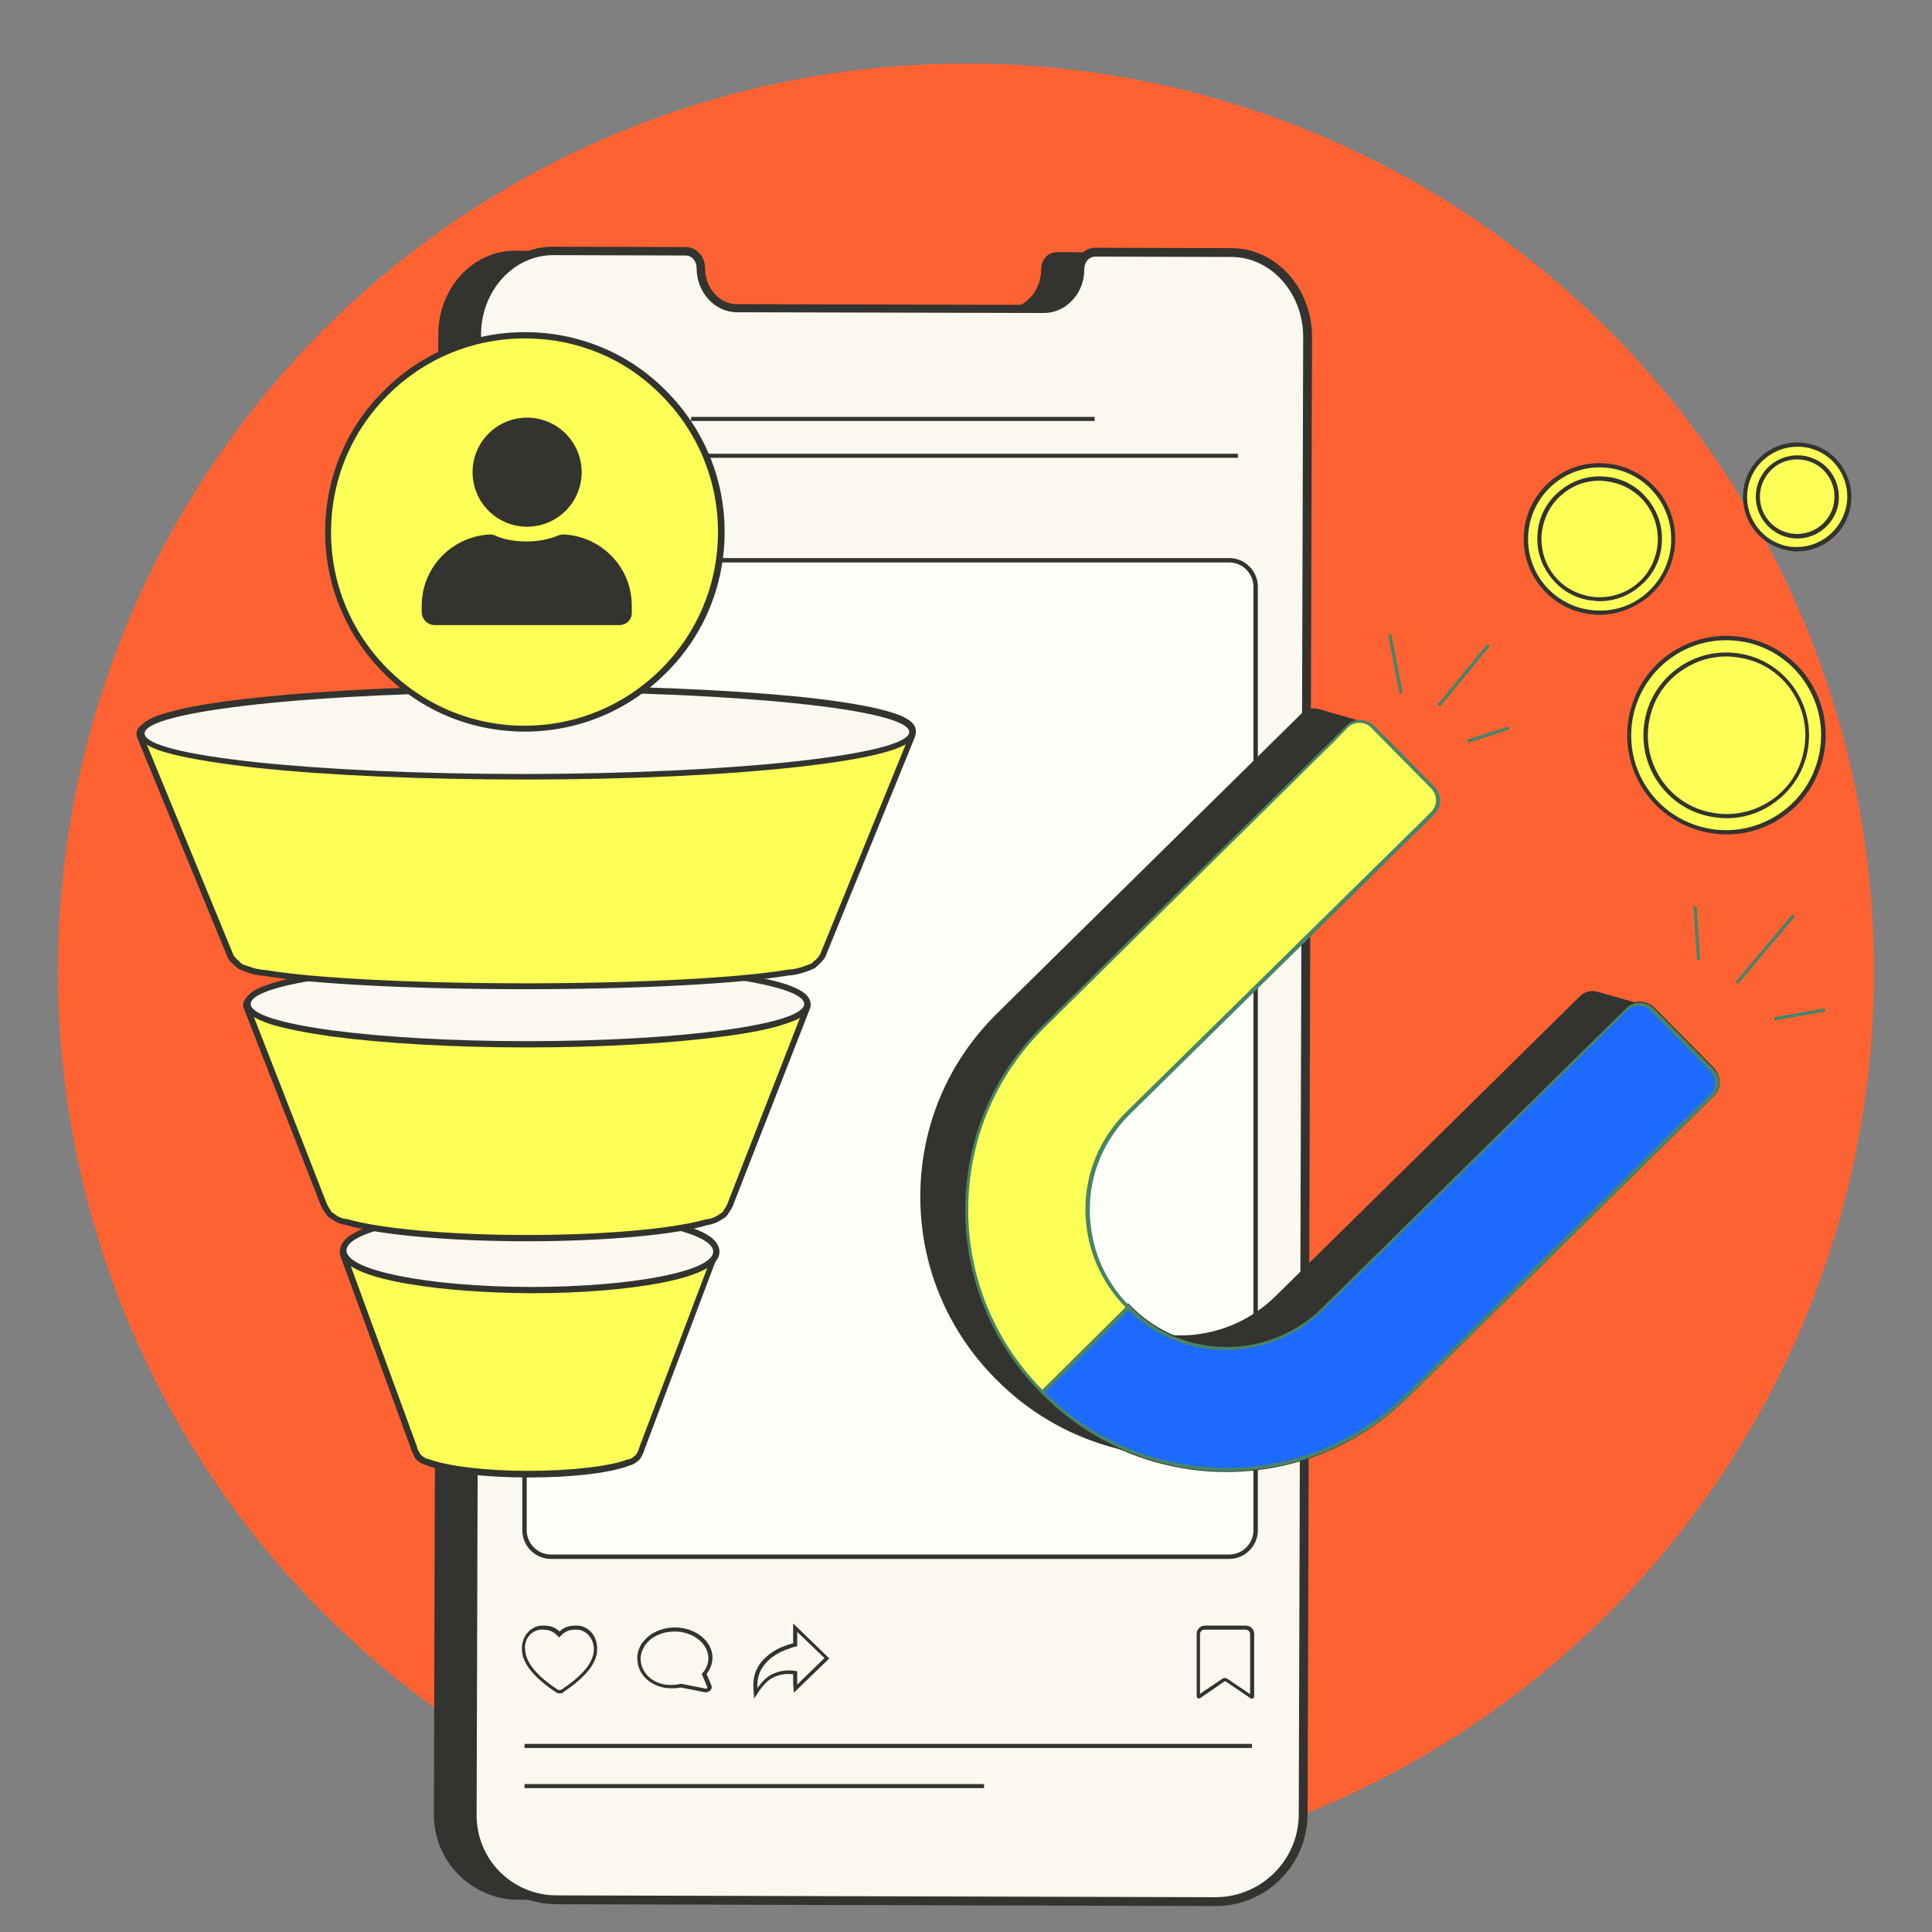<svg width="6291" height="6291" viewBox="0 0 6291 6291" fill="none" xmlns="http://www.w3.org/2000/svg">
<rect x="0" y="0" width="6291" height="6291" fill="#808080" stroke="none"/>
<mask id="mask0_4510_10374" style="mask-type:luminance" maskUnits="userSpaceOnUse" x="188" y="206" width="5915" height="5922">
<path d="M188.398 206.77H6102.59V6127.17H188.398V206.77Z" fill="white"/>
</mask>
<g mask="url(#mask0_4510_10374)">
<path d="M6102.14 3163.45C6102.14 3211.86 6100.96 3260.21 6098.59 3308.53C6096.22 3356.88 6092.67 3405.1 6087.94 3453.25C6083.17 3501.41 6077.25 3549.44 6070.15 3597.31C6063.04 3645.18 6054.79 3692.82 6045.35 3740.27C6035.91 3787.73 6025.32 3834.92 6013.54 3881.86C6001.8 3928.8 5988.9 3975.42 5974.86 4021.73C5960.81 4068.06 5945.61 4113.97 5929.32 4159.54C5913.01 4205.1 5895.6 4250.22 5877.1 4294.92C5858.58 4339.65 5838.96 4383.88 5818.29 4427.62C5797.59 4471.36 5775.83 4514.55 5753.05 4557.24C5730.23 4599.89 5706.4 4642 5681.5 4683.5C5656.64 4725 5630.75 4765.86 5603.88 4806.12C5577 4846.34 5549.13 4885.89 5520.3 4924.76C5491.47 4963.61 5461.71 5001.75 5431.02 5039.16C5400.34 5076.56 5368.73 5113.2 5336.25 5149.04C5303.74 5184.9 5270.4 5219.94 5236.16 5254.15C5201.95 5288.35 5166.92 5321.73 5131.08 5354.2C5095.21 5386.71 5058.57 5418.3 5021.17 5449.01C4983.76 5479.7 4945.65 5509.46 4906.77 5538.29C4867.9 5567.12 4828.35 5594.96 4788.13 5621.87C4747.87 5648.74 4707.01 5674.63 4665.51 5699.49C4624.01 5724.35 4581.93 5748.22 4539.25 5771.01C4496.56 5793.82 4453.37 5815.58 4409.63 5836.28C4365.89 5856.95 4321.67 5876.57 4276.96 5895.09C4232.23 5913.59 4187.11 5930.99 4141.55 5947.31C4095.99 5963.6 4050.07 5978.77 4003.77 5992.81C3957.47 6006.86 3910.85 6019.79 3863.91 6031.53C3816.97 6043.31 3769.77 6053.9 3722.28 6063.34C3674.83 6072.78 3627.19 6081.03 3579.32 6088.14C3531.45 6095.24 3483.45 6101.16 3435.3 6105.89C3387.14 6110.66 3338.89 6114.21 3290.57 6116.58C3242.22 6118.95 3193.87 6120.13 3145.49 6120.13C3097.08 6120.13 3048.73 6118.95 3000.42 6116.58C2952.07 6114.21 2903.82 6110.66 2855.66 6105.89C2807.5 6101.16 2759.51 6095.24 2711.64 6088.14C2663.77 6081.03 2616.12 6072.78 2568.67 6063.34C2521.19 6053.9 2473.99 6043.31 2427.05 6031.53C2380.14 6019.79 2333.49 6006.86 2287.19 5992.81C2240.89 5978.77 2194.97 5963.6 2149.41 5947.31C2103.84 5930.99 2058.72 5913.59 2013.99 5895.09C1969.29 5876.57 1925.07 5856.95 1881.33 5836.28C1837.59 5815.58 1794.39 5793.82 1751.71 5771.01C1709.02 5748.22 1666.95 5724.35 1625.44 5699.49C1583.94 5674.63 1543.08 5648.74 1502.83 5621.87C1462.61 5594.96 1423.06 5567.12 1384.18 5538.29C1345.3 5509.46 1307.2 5479.7 1269.79 5449.01C1232.38 5418.3 1195.75 5386.71 1159.88 5354.2C1124.04 5321.73 1089 5288.35 1054.8 5254.15C1020.56 5219.94 987.219 5184.9 954.709 5149.04C922.231 5113.2 890.618 5076.56 859.932 5039.16C829.246 5001.75 799.488 4963.61 770.658 4924.76C741.828 4885.89 713.958 4846.34 687.08 4806.12C660.202 4765.86 634.316 4725 609.454 4683.5C584.56 4642 560.722 4599.89 537.907 4557.24C515.125 4514.55 493.366 4471.36 472.664 4427.62C451.993 4383.88 432.379 4339.65 413.852 4294.92C395.358 4250.22 377.951 4205.1 361.632 4159.54C345.345 4113.97 330.146 4068.06 316.099 4021.73C302.052 3975.42 289.157 3928.8 277.414 3881.86C265.639 3834.92 255.048 3787.73 245.608 3740.27C236.169 3692.82 227.914 3645.18 220.81 3597.31C213.707 3549.44 207.787 3501.41 203.051 3453.25C198.284 3405.1 194.732 3356.88 192.364 3308.53C189.996 3260.21 188.812 3211.86 188.812 3163.45C188.812 3115.07 189.996 3066.72 192.364 3018.37C194.732 2970.06 198.284 2921.8 203.051 2873.65C207.787 2825.49 213.707 2777.5 220.81 2729.63C227.914 2681.76 236.169 2634.11 245.608 2586.63C255.048 2539.18 265.639 2491.98 277.414 2445.04C289.157 2398.1 302.052 2351.48 316.099 2305.18C330.146 2258.88 345.345 2212.96 361.632 2167.4C377.951 2121.83 395.358 2076.68 413.852 2031.98C432.379 1987.28 451.993 1943.06 472.664 1899.32C493.366 1855.58 515.125 1812.38 537.907 1769.7C560.722 1727.01 584.56 1684.93 609.454 1643.43C634.316 1601.93 660.202 1561.04 687.08 1520.82C713.958 1480.6 741.828 1441.05 770.658 1402.17C799.488 1363.29 829.246 1325.18 859.932 1287.78C890.618 1250.37 922.231 1213.74 954.709 1177.87C987.219 1142.03 1020.56 1106.99 1054.8 1072.79C1089 1038.55 1124.04 1005.21 1159.88 972.698C1195.75 940.22 1232.38 908.607 1269.79 877.921C1307.2 847.235 1345.3 817.445 1384.18 788.647C1423.06 759.817 1462.61 731.947 1502.83 705.069C1543.08 678.191 1583.94 652.305 1625.44 627.443C1666.95 602.549 1709.02 578.711 1751.71 555.896C1794.39 533.082 1837.59 511.355 1881.33 490.653C1925.07 469.95 1969.29 450.368 2013.99 431.841C2058.72 413.315 2103.84 395.908 2149.41 379.621C2194.97 363.302 2240.89 348.135 2287.19 334.088C2333.49 320.041 2380.11 307.146 2427.05 295.403C2473.99 283.628 2521.19 273.037 2568.67 263.597C2616.12 254.158 2663.77 245.871 2711.64 238.799C2759.51 231.696 2807.5 225.776 2855.66 221.008C2903.82 216.273 2952.07 212.721 3000.42 210.353C3048.73 207.953 3097.08 206.77 3145.49 206.77C3193.87 206.77 3242.22 207.953 3290.57 210.353C3338.89 212.721 3387.14 216.273 3435.3 221.008C3483.45 225.776 3531.45 231.696 3579.32 238.799C3627.19 245.871 3674.83 254.158 3722.28 263.597C3769.77 273.037 3816.97 283.628 3863.91 295.403C3910.85 307.146 3957.47 320.041 4003.77 334.088C4050.07 348.135 4095.99 363.302 4141.55 379.621C4187.11 395.908 4232.23 413.315 4276.96 431.841C4321.67 450.368 4365.89 469.95 4409.63 490.653C4453.37 511.355 4496.56 533.082 4539.25 555.896C4581.93 578.711 4624.01 602.549 4665.51 627.443C4707.01 652.305 4747.87 678.191 4788.13 705.069C4828.35 731.947 4867.9 759.817 4906.77 788.647C4945.65 817.445 4983.76 847.235 5021.17 877.921C5058.57 908.607 5095.21 940.22 5131.08 972.698C5166.92 1005.21 5201.95 1038.55 5236.16 1072.79C5270.4 1106.99 5303.74 1142.03 5336.25 1177.87C5368.73 1213.74 5400.34 1250.37 5431.02 1287.78C5461.71 1325.18 5491.47 1363.29 5520.3 1402.17C5549.13 1441.05 5577 1480.6 5603.88 1520.82C5630.75 1561.04 5656.64 1601.93 5681.5 1643.43C5706.4 1684.93 5730.23 1727.01 5753.05 1769.7C5775.86 1812.38 5797.59 1855.58 5818.29 1899.32C5838.96 1943.06 5858.58 1987.28 5877.1 2031.98C5895.6 2076.68 5913.04 2121.83 5929.32 2167.4C5945.61 2212.96 5960.81 2258.88 5974.86 2305.18C5988.9 2351.48 6001.8 2398.1 6013.54 2445.04C6025.32 2491.98 6035.91 2539.18 6045.35 2586.63C6054.79 2634.11 6063.04 2681.76 6070.15 2729.63C6077.25 2777.5 6083.17 2825.49 6087.94 2873.65C6092.67 2921.8 6096.22 2970.06 6098.59 3018.37C6100.96 3066.72 6102.14 3115.07 6102.14 3163.45Z" fill="#FF6232"/>
</g>
<path d="M3883.46 822.371L3440.68 821.155C3413.06 821.155 3390.28 845.153 3390.28 876.351C3390.28 948.346 3337.48 1005.94 3271.47 1005.94L2273.11 1003.54C2208.32 1003.54 2155.52 944.762 2155.52 873.951C2155.52 843.969 2132.74 818.755 2105.12 818.755L1676.74 816.355C1538.73 816.355 1427.16 938.747 1427.16 1089.94L1412.76 5908.95C1412.76 6061.35 1535.15 6184.93 1687.55 6186.14L3831.85 6192.13C3989.05 6192.13 4117.43 6064.94 4117.43 5907.76L4131.86 1097.14C4133.04 945.946 4021.43 822.371 3883.46 822.371Z" fill="#333330"/>
<path d="M4009.44 822.374L3566.66 821.158C3539.07 821.158 3516.26 845.156 3516.26 876.354C3516.26 948.349 3463.46 1005.94 3397.48 1005.94L2399.12 1003.54C2334.33 1003.54 2281.53 944.765 2281.53 873.954C2281.53 843.972 2258.72 818.758 2231.14 818.758L1801.54 817.574C1663.56 817.574 1551.95 939.965 1551.95 1091.15L1537.55 5911.35C1537.55 6063.75 1659.95 6187.33 1812.35 6188.54L3956.64 6194.53C4113.85 6194.53 4242.25 6067.34 4242.25 5910.17L4256.65 1099.54C4257.84 945.949 4146.26 823.558 4009.44 822.374Z" fill="#FBF8EF"/>
<mask id="mask1_4510_10374" style="mask-type:luminance" maskUnits="userSpaceOnUse" x="1515" y="802" width="2761" height="5408">
<path d="M1515.41 802.758H4275.91V6209.02H1515.41V802.758Z" fill="white"/>
</mask>
<g mask="url(#mask1_4510_10374)">
<path d="M3957.85 6206.53L1812.34 6200.54C1734.33 6200.54 1662.34 6170.53 1607.14 6115.33C1553.13 6060.14 1523.15 5988.14 1523.15 5910.16L1537.55 1089.94C1537.55 931.547 1656.35 803.141 1801.53 803.141C1801.53 803.141 1801.53 803.141 1802.74 803.141L2232.31 804.357C2268.31 804.357 2295.92 835.554 2295.92 873.951C2295.92 937.563 2342.71 990.359 2399.12 990.359L3397.48 992.759C3425.06 992.759 3450.27 980.76 3470.66 959.161C3491.07 937.563 3501.85 907.549 3501.85 876.351C3501.85 837.954 3530.65 806.756 3566.65 806.756L4009.43 807.94C4154.64 807.94 4272.23 937.563 4272.23 1097.14L4257.83 5907.76C4256.65 6073.35 4123.44 6206.53 3957.85 6206.53ZM1801.53 830.755C1671.94 830.755 1566.35 947.162 1566.35 1089.94L1551.95 5910.16C1551.95 5979.76 1578.34 6045.74 1627.56 6094.95C1676.74 6144.13 1742.75 6171.74 1812.34 6171.74L3956.64 6177.73C3956.64 6177.73 3956.64 6177.73 3957.85 6177.73C4106.64 6177.73 4229.03 6056.55 4229.03 5907.76L4243.43 1097.14C4243.43 954.362 4139.05 836.77 4009.43 836.77L3566.65 835.554C3546.27 835.554 3530.65 853.569 3530.65 876.351C3530.65 914.749 3517.47 950.746 3492.25 977.144C3467.07 1004.76 3434.66 1019.16 3398.66 1019.16L2400.3 1016.76C2327.12 1016.76 2268.31 951.962 2268.31 872.768C2268.31 849.953 2252.73 831.971 2232.31 831.971L1801.53 830.755Z" fill="#333330"/>
</g>
<path d="M2101.51 1417.53C2101.51 1423.87 2101.22 1430.17 2100.58 1436.47C2099.98 1442.78 2099.05 1449.02 2097.8 1455.22C2096.58 1461.43 2095.05 1467.57 2093.19 1473.62C2091.37 1479.67 2089.26 1485.62 2086.83 1491.48C2084.39 1497.3 2081.71 1503.03 2078.73 1508.6C2075.72 1514.2 2072.49 1519.6 2068.97 1524.85C2065.45 1530.13 2061.68 1535.22 2057.68 1540.08C2053.68 1544.98 2049.42 1549.68 2044.94 1554.13C2040.46 1558.61 2035.79 1562.86 2030.89 1566.86C2026 1570.9 2020.94 1574.64 2015.66 1578.16C2010.42 1581.68 2004.98 1584.94 1999.41 1587.92C1993.84 1590.89 1988.11 1593.61 1982.26 1596.01C1976.43 1598.45 1970.48 1600.56 1964.4 1602.41C1958.35 1604.24 1952.24 1605.77 1946.04 1607.02C1939.83 1608.24 1933.56 1609.16 1927.29 1609.8C1920.98 1610.41 1914.68 1610.73 1908.34 1610.73C1902.01 1610.73 1895.7 1610.41 1889.4 1609.8C1883.1 1609.16 1876.86 1608.24 1870.65 1607.02C1864.44 1605.77 1858.3 1604.24 1852.25 1602.41C1846.2 1600.56 1840.25 1598.45 1834.4 1596.01C1828.57 1593.61 1822.84 1590.89 1817.28 1587.92C1811.68 1584.94 1806.27 1581.68 1800.99 1578.16C1795.74 1574.64 1790.66 1570.9 1785.79 1566.86C1780.9 1562.86 1776.19 1558.61 1771.71 1554.13C1767.26 1549.68 1763.01 1544.98 1759.01 1540.08C1754.98 1535.22 1751.2 1530.13 1747.71 1524.85C1744.19 1519.6 1740.93 1514.2 1737.95 1508.6C1734.98 1503.03 1732.26 1497.3 1729.86 1491.48C1727.43 1485.62 1725.28 1479.67 1723.46 1473.62C1721.64 1467.57 1720.1 1461.43 1718.85 1455.22C1717.64 1449.02 1716.71 1442.78 1716.07 1436.47C1715.46 1430.17 1715.14 1423.87 1715.14 1417.53C1715.14 1411.19 1715.46 1404.89 1716.07 1398.59C1716.71 1392.32 1717.64 1386.04 1718.85 1379.84C1720.1 1373.63 1721.64 1367.52 1723.46 1361.44C1725.28 1355.39 1727.43 1349.44 1729.86 1343.62C1732.26 1337.76 1734.98 1332.03 1737.95 1326.46C1740.93 1320.9 1744.19 1315.46 1747.71 1310.21C1751.2 1304.93 1754.98 1299.87 1759.01 1294.98C1763.01 1290.08 1767.26 1285.41 1771.71 1280.93C1776.19 1276.45 1780.9 1272.2 1785.79 1268.2C1790.66 1264.17 1795.74 1260.42 1800.99 1256.9C1806.27 1253.38 1811.68 1250.15 1817.28 1247.14C1822.84 1244.17 1828.57 1241.48 1834.4 1239.05C1840.25 1236.62 1846.2 1234.5 1852.25 1232.65C1858.3 1230.82 1864.44 1229.29 1870.65 1228.04C1876.86 1226.82 1883.1 1225.9 1889.4 1225.26C1895.7 1224.65 1902.01 1224.33 1908.34 1224.33C1914.68 1224.33 1920.98 1224.65 1927.29 1225.26C1933.56 1225.9 1939.83 1226.82 1946.04 1228.04C1952.24 1229.29 1958.35 1230.82 1964.4 1232.65C1970.48 1234.5 1976.43 1236.62 1982.26 1239.05C1988.11 1241.48 1993.84 1244.17 1999.41 1247.14C2004.98 1250.15 2010.42 1253.38 2015.66 1256.9C2020.94 1260.42 2026 1264.17 2030.89 1268.2C2035.79 1272.2 2040.46 1276.45 2044.94 1280.93C2049.42 1285.41 2053.68 1290.08 2057.68 1294.98C2061.68 1299.87 2065.45 1304.93 2068.97 1310.21C2072.49 1315.46 2075.72 1320.9 2078.73 1326.46C2081.71 1332.03 2084.39 1337.76 2086.83 1343.62C2089.26 1349.44 2091.37 1355.39 2093.23 1361.44C2095.05 1367.52 2096.58 1373.63 2097.8 1379.84C2099.05 1386.04 2099.98 1392.32 2100.58 1398.59C2101.22 1404.89 2101.51 1411.19 2101.51 1417.53Z" fill="#333330"/>
<path d="M1794.33 5068.98C1746.33 5068.98 1707.94 5030.58 1707.94 4982.58V1910.71C1707.94 1862.71 1746.33 1824.32 1794.33 1824.32H4002.24C4050.23 1824.32 4088.63 1862.71 4088.63 1910.71V4982.58C4088.63 5030.58 4050.23 5068.98 4002.24 5068.98H1794.33Z" fill="#FFFFFA"/>
<path d="M4002.24 1831.52C4046.65 1831.52 4081.43 1867.51 4081.43 1910.71V4982.58C4081.43 5027 4045.44 5061.78 4002.24 5061.78H1794.34C1749.95 5061.78 1715.14 5025.78 1715.14 4982.58V1910.71C1715.14 1866.33 1751.14 1831.52 1794.34 1831.52H4002.24ZM4002.24 1817.12H1794.34C1742.76 1817.12 1700.74 1859.13 1700.74 1910.71V4982.58C1700.74 5034.2 1742.76 5076.18 1794.34 5076.18H4002.24C4053.85 5076.18 4095.83 5034.2 4095.83 4982.58V1910.71C4095.83 1859.13 4053.85 1817.12 4002.24 1817.12Z" fill="#333330"/>
<path d="M1823.13 5514.16C1818.33 5514.16 1813.53 5512.98 1808.73 5509.36C1739.14 5462.58 1703.14 5418.17 1699.55 5376.18V5361.79C1703.14 5318.56 1734.34 5295.77 1760.73 5293.38C1764.35 5293.38 1767.93 5293.38 1771.55 5293.38C1796.73 5293.38 1811.13 5301.76 1821.95 5312.57C1832.73 5301.76 1848.34 5293.38 1872.34 5293.38C1875.93 5293.38 1879.54 5293.38 1883.13 5293.38C1910.74 5295.77 1940.72 5318.56 1944.34 5361.79V5376.18C1940.72 5419.38 1904.72 5462.58 1835.13 5509.36C1832.73 5512.98 1827.93 5514.16 1823.13 5514.16ZM1710.34 5376.18C1713.95 5414.58 1747.55 5456.56 1814.75 5500.98C1817.15 5502.16 1819.55 5503.38 1821.95 5503.38C1824.35 5503.38 1826.75 5502.16 1829.15 5500.98C1896.34 5456.56 1929.94 5415.77 1933.52 5376.18V5364.19C1929.94 5328.16 1904.72 5308.96 1881.94 5306.56C1878.33 5306.56 1874.74 5306.56 1872.34 5306.56C1849.53 5306.56 1837.53 5314.97 1825.53 5326.97L1820.73 5331.77L1815.93 5326.97C1803.93 5314.97 1791.93 5306.56 1769.15 5306.56C1765.53 5306.56 1761.95 5306.56 1759.55 5306.56C1736.74 5308.96 1711.55 5326.97 1709.15 5362.97L1710.34 5376.18Z" fill="#333330"/>
<path d="M2299.52 5510.58C2298.33 5510.58 2297.12 5510.58 2295.93 5510.58L2217.92 5494.96C2214.34 5494.96 2210.72 5496.18 2207.14 5496.18C2202.34 5497.36 2196.32 5497.36 2190.34 5497.36C2157.93 5498.58 2127.95 5487.76 2106.31 5468.56C2085.93 5450.58 2075.12 5425.37 2075.12 5398.97C2075.12 5383.39 2079.92 5367.77 2088.33 5353.37C2089.52 5350.97 2090.73 5349.79 2093.13 5347.39L2094.32 5346.17C2115.91 5317.37 2155.53 5299.36 2197.54 5299.36C2264.74 5299.36 2319.93 5343.77 2319.93 5397.78C2319.93 5416.98 2312.73 5434.97 2300.73 5450.58L2316.32 5487.76C2318.72 5492.56 2317.53 5499.76 2313.92 5503.38C2309.12 5508.18 2304.32 5510.58 2299.52 5510.58ZM2219.14 5482.96L2298.33 5498.58C2299.52 5498.58 2301.92 5498.58 2301.92 5497.36C2303.13 5496.18 2303.13 5494.96 2303.13 5493.78L2285.12 5450.58L2287.52 5448.18C2299.52 5433.78 2306.72 5416.98 2306.72 5400.18C2306.72 5352.19 2257.54 5312.57 2196.32 5312.57C2157.93 5312.57 2121.93 5328.16 2102.73 5354.59L2101.52 5355.77C2099.12 5358.17 2099.12 5359.39 2097.93 5361.79C2090.73 5373.79 2085.93 5386.97 2085.93 5400.18C2085.93 5422.97 2095.53 5444.56 2113.51 5461.36C2132.75 5478.16 2159.14 5487.76 2189.12 5486.58C2193.92 5486.58 2199.94 5485.36 2204.74 5485.36C2210.72 5484.18 2214.34 5482.96 2219.14 5482.96Z" fill="#333330"/>
<path d="M2455.5 5530.96L2453.1 5493.78C2451.92 5461.36 2460.3 5434.96 2479.5 5410.97C2501.1 5385.78 2529.9 5366.59 2569.51 5354.59C2574.31 5353.37 2577.89 5352.19 2582.69 5350.97C2582.69 5343.77 2582.69 5336.57 2582.69 5328.19V5286.18L2700.32 5400.18L2585.09 5511.76L2582.69 5482.96C2582.69 5482.96 2582.69 5480.56 2582.69 5479.38C2582.69 5469.78 2582.69 5461.36 2582.69 5451.76C2561.09 5449.36 2543.11 5451.76 2525.1 5458.96C2507.11 5466.16 2492.71 5478.16 2479.5 5496.18C2479.5 5497.36 2478.32 5497.36 2477.1 5498.58L2455.5 5530.96ZM2595.91 5313.76V5328.19C2595.91 5337.79 2595.91 5346.17 2595.91 5355.77V5360.57L2591.11 5361.79C2585.09 5362.97 2579.11 5364.19 2574.31 5366.59C2537.1 5378.59 2509.51 5395.38 2490.32 5419.38C2472.3 5440.98 2465.1 5464.98 2466.32 5493.78V5497.36L2469.9 5491.38C2471.12 5490.16 2471.12 5490.16 2472.3 5488.98C2486.7 5469.78 2502.31 5455.38 2522.7 5448.18C2543.11 5439.76 2564.71 5437.36 2591.11 5440.98L2595.91 5442.16V5446.96C2595.91 5457.78 2595.91 5468.56 2595.91 5479.38C2595.91 5480.56 2595.91 5481.78 2595.91 5481.78V5485.36L2684.7 5398.97L2595.91 5313.76Z" fill="#333330"/>
<path d="M4075.45 5530.96C4074.24 5530.96 4073.05 5530.96 4071.84 5529.77L3990.24 5474.58C3989.06 5474.58 3987.84 5474.58 3987.84 5474.58L3907.46 5529.77C3905.06 5530.96 3902.66 5530.96 3900.26 5529.77C3897.86 5528.56 3896.65 5526.16 3896.65 5523.76V5319.77C3896.65 5305.37 3908.65 5293.38 3923.05 5293.38H4057.44C4071.84 5293.38 4083.83 5305.37 4083.83 5319.77V5523.76C4083.83 5526.16 4082.65 5528.56 4080.25 5529.77C4077.85 5530.96 4076.64 5530.96 4075.45 5530.96ZM3987.84 5463.76C3990.24 5463.76 3993.86 5464.98 3996.26 5466.16L4070.65 5516.56V5320.99C4070.65 5312.57 4063.45 5306.56 4056.25 5306.56H3921.86C3913.45 5306.56 3907.46 5313.76 3907.46 5320.99V5515.37L3980.64 5466.16C3983.04 5463.76 3985.44 5463.76 3987.84 5463.76Z" fill="#333330"/>
<path d="M2250.34 1357.54H3564.26V1370.75H2250.34V1357.54Z" fill="#333330"/>
<path d="M2250.34 1477.52H4031.04V1490.74H2250.34V1477.52Z" fill="#333330"/>
<path d="M1707.94 5678.56H4076.63V5691.75H1707.94V5678.56Z" fill="#333330"/>
<path d="M1707.94 5809.34H3204.28V5822.55H1707.94V5809.34Z" fill="#333330"/>
<path d="M2304.31 4049.02L1140.36 4046.62C1123.57 4046.62 1112.75 4065.82 1117.55 4085.01L1347.97 4713.8C1350.37 4722.18 1352.77 4729.38 1356.35 4736.58C1357.57 4741.38 1361.15 4746.18 1367.16 4749.8C1374.36 4755.78 1381.56 4760.58 1391.16 4761.8C1448.76 4784.58 1573.55 4800.19 1718.75 4801.38C1862.74 4801.38 1987.54 4785.8 2046.32 4764.2C2054.73 4762.98 2063.11 4758.18 2070.31 4752.2C2076.33 4747.4 2079.91 4743.78 2081.13 4738.98C2084.71 4733 2088.33 4724.58 2090.73 4716.2L2328.31 4088.63C2331.93 4069.43 2321.11 4049.02 2304.31 4049.02Z" fill="#FCFF55"/>
<path d="M1723.56 4810.98C1722.34 4810.98 1719.94 4810.98 1718.76 4810.98C1577.14 4810.98 1451.16 4795.4 1388.77 4771.4C1379.17 4769 1369.57 4764.2 1361.15 4757C1353.95 4752.2 1349.15 4746.18 1347.97 4740.2C1344.35 4733 1340.77 4725.8 1338.37 4717.39L1107.95 4088.63C1104.37 4075.42 1106.77 4062.23 1115.15 4051.42C1121.17 4043.03 1130.77 4038.23 1140.37 4038.23L2304.31 4040.63C2313.91 4040.63 2323.51 4045.43 2329.53 4053.82C2336.73 4064.63 2339.13 4077.82 2335.51 4091.03V4092.21L2099.11 4718.6C2096.71 4726.98 2093.13 4735.4 2089.51 4741.38C2087.11 4747.4 2082.32 4753.38 2076.33 4758.18C2067.92 4765.38 2058.32 4770.18 2048.72 4772.58C1986.32 4796.58 1862.75 4810.98 1723.56 4810.98ZM1127.18 4081.43L1357.57 4710.19C1358.75 4717.39 1362.37 4724.58 1365.95 4729.38L1367.17 4730.6V4731.78C1367.17 4733 1368.35 4735.4 1374.37 4740.2L1375.55 4741.38C1381.57 4746.18 1387.55 4749.8 1393.56 4750.98H1395.96C1454.74 4773.8 1580.75 4789.38 1719.94 4789.38C1857.95 4789.38 1985.14 4774.98 2043.92 4752.2H2046.32C2052.33 4750.98 2059.53 4747.4 2064.33 4742.6L2065.52 4741.38C2071.53 4737.8 2072.72 4734.18 2072.72 4734.18V4733L2073.93 4731.78C2077.52 4725.8 2079.92 4719.78 2082.32 4712.59V4711.4L2319.93 4083.83C2322.33 4076.63 2321.11 4069.43 2316.31 4064.63C2315.13 4062.23 2311.51 4059.83 2306.71 4059.83L1142.77 4057.43C1137.97 4057.43 1134.38 4061.02 1133.17 4062.23C1125.97 4067.03 1124.78 4075.42 1127.18 4081.43Z" fill="#333330"/>
<path d="M1721.16 4201.42C1430.74 4200.21 1188.36 4160.63 1130.77 4103.03C1121.17 4093.43 1116.37 4083.83 1116.37 4073.02C1116.37 4035.84 1177.58 4004.64 1297.57 3980.64C1409.15 3959.04 1557.94 3947.04 1716.36 3947.04H1723.56C1862.75 3947.04 1999.54 3957.83 2107.53 3975.84C2184.32 3989.02 2282.71 4011.84 2318.71 4047.84C2328.31 4057.43 2333.11 4067.03 2333.11 4077.82C2333.11 4115.03 2271.93 4146.23 2150.72 4169.01C2037.93 4190.61 1889.14 4202.61 1730.75 4202.61L1721.16 4201.42Z" fill="#FBF8EF"/>
<path d="M1716.36 3955.43C1718.76 3955.43 1721.16 3955.43 1723.56 3955.43C2052.33 3956.64 2322.33 4010.62 2322.33 4075.42C2322.33 4140.21 2054.73 4190.61 1729.54 4190.61C1727.14 4190.61 1724.74 4190.61 1722.34 4190.61C1393.56 4189.42 1128.37 4136.63 1128.37 4071.83C1127.18 4007.04 1389.95 3955.43 1716.36 3955.43ZM1716.36 3935.04C1557.94 3935.04 1407.96 3947.04 1296.36 3969.82C1169.16 3995.04 1107.95 4028.64 1107.95 4071.83C1107.95 4085.02 1113.97 4098.23 1124.78 4109.01C1161.97 4146.23 1261.57 4170.23 1339.55 4182.23C1446.36 4200.21 1583.15 4209.81 1722.34 4211.02C1724.74 4211.02 1727.14 4211.02 1729.54 4211.02C1889.14 4211.02 2039.12 4199.02 2151.94 4177.43C2208.32 4166.61 2252.73 4153.43 2283.93 4139.03C2301.91 4130.61 2315.13 4122.23 2324.73 4113.81C2336.73 4101.81 2342.71 4089.82 2342.71 4075.42C2342.71 4062.23 2336.73 4050.23 2325.91 4038.24C2288.73 3999.84 2187.94 3977.02 2109.93 3963.84C2000.72 3945.83 1863.93 3935.04 1724.74 3935.04C1719.94 3935.04 1718.76 3935.04 1716.36 3935.04Z" fill="#333330"/>
<path d="M2594.69 3243.86H839.174C813.992 3243.86 797.193 3264.24 805.576 3283.44L1052.76 3917.03C1056.37 3927.84 1062.36 3938.63 1069.56 3947.04C1071.96 3953.02 1077.97 3959.04 1088.76 3965.02C1100.76 3973.44 1115.15 3979.42 1130.77 3981.82C1235.18 4013.02 1458.36 4033.43 1717.54 4033.43C1976.72 4033.43 2199.94 4011.84 2304.32 3981.82C2319.93 3979.42 2334.33 3974.62 2346.33 3965.02C2357.11 3959.04 2363.13 3953.02 2365.53 3947.04C2372.73 3938.63 2377.53 3927.84 2382.33 3917.03L2629.51 3283.44C2635.52 3263.06 2618.69 3243.86 2594.69 3243.86Z" fill="#FCFF55"/>
<path d="M1716.36 4041.82C1465.56 4041.82 1235.18 4021.44 1127.18 3989.02C1110.35 3986.62 1094.77 3980.64 1081.55 3971.04C1069.56 3963.84 1062.36 3956.64 1058.77 3949.44C1051.57 3939.84 1045.56 3929.03 1041.97 3918.25L794.792 3285.84C789.992 3275.06 791.176 3263.06 798.375 3253.46C806.791 3241.46 821.19 3233.05 837.989 3233.05H2593.51C2610.31 3233.05 2624.71 3240.25 2633.12 3253.46C2640.32 3263.06 2641.51 3275.06 2636.71 3285.84L2389.52 3918.25C2385.91 3930.24 2379.92 3939.84 2372.73 3949.44C2369.11 3957.83 2361.91 3965.03 2349.91 3971.04C2336.73 3980.64 2321.11 3986.62 2304.31 3989.02C2196.32 4021.44 1965.94 4041.82 1716.36 4041.82ZM837.989 3253.46C828.389 3253.46 818.79 3257.05 815.174 3264.24C812.774 3267.86 811.59 3272.66 813.99 3278.64L1061.17 3912.23C1064.76 3921.83 1069.56 3931.43 1075.57 3939.84L1076.76 3941.03V3942.24C1076.76 3943.43 1080.37 3948.23 1091.15 3954.24L1092.37 3955.43C1103.15 3963.84 1116.37 3968.64 1129.58 3969.83H1131.98C1237.58 4001.02 1466.74 4021.44 1716.36 4021.44C1716.36 4021.44 1716.36 4021.44 1717.54 4021.44C1965.94 4021.44 2195.14 4001.02 2300.73 3969.83H2303.13C2316.31 3968.64 2329.53 3962.63 2340.31 3955.43L2341.53 3954.24C2353.53 3948.23 2355.93 3943.43 2355.93 3942.24V3941.03L2357.11 3939.84C2363.13 3931.43 2367.93 3923.04 2371.51 3912.23L2618.72 3278.64C2621.09 3272.66 2618.72 3267.86 2617.51 3264.24C2612.71 3257.05 2604.29 3253.46 2594.69 3253.46H837.989Z" fill="#333330"/>
<path d="M1716.36 3399.85C1476.34 3399.85 1249.57 3386.67 1079.15 3363.85C996.375 3353.07 930.364 3339.85 884.767 3325.46C831.971 3308.66 806.789 3290.64 806.789 3269.04C806.789 3247.45 831.971 3229.46 884.767 3212.66C930.364 3198.27 996.375 3185.05 1079.15 3174.27C1249.57 3151.45 1475.16 3138.27 1715.14 3138.27H1716.36C1956.34 3138.27 2183.14 3151.45 2354.71 3174.27C2438.7 3185.05 2504.71 3198.27 2550.31 3212.66C2604.29 3229.46 2628.32 3247.45 2628.32 3269.04C2628.32 3290.64 2603.11 3308.66 2550.31 3325.46C2504.71 3339.85 2438.7 3353.07 2354.71 3363.85C2183.14 3387.85 1957.52 3399.85 1716.36 3399.85Z" fill="#FBF8EF"/>
<path d="M1715.14 3147.87C2211.94 3147.87 2618.69 3201.85 2618.69 3269.04C2618.69 3336.27 2211.94 3390.25 1717.54 3390.25C1717.54 3390.25 1717.54 3390.25 1716.36 3390.25C1220.78 3390.25 816.391 3336.27 816.391 3269.04C816.391 3201.85 1220.78 3147.87 1715.14 3147.87ZM1716.36 3127.45C1475.16 3127.45 1248.36 3140.67 1077.97 3163.45C993.978 3174.27 927.967 3187.45 881.186 3203.06C855.972 3211.45 836.774 3218.65 823.591 3228.25C805.576 3240.24 795.977 3254.64 795.977 3269.04C795.977 3284.66 805.576 3297.84 823.591 3309.84C836.774 3318.26 855.972 3326.67 881.186 3335.05C927.967 3349.45 993.978 3362.67 1077.97 3374.67C1249.58 3397.45 1475.16 3410.66 1716.36 3410.66H1717.54C1958.74 3410.66 2185.54 3397.45 2357.11 3374.67C2441.11 3363.85 2507.12 3350.67 2553.9 3335.05C2579.11 3326.67 2598.31 3319.47 2611.49 3309.84C2629.51 3297.84 2639.11 3283.44 2639.11 3269.04C2639.11 3253.46 2629.51 3240.24 2611.49 3228.25C2598.31 3219.86 2579.11 3211.45 2553.9 3203.06C2507.12 3188.66 2441.11 3175.45 2355.93 3163.45C2184.32 3140.67 1956.34 3127.45 1716.36 3127.45Z" fill="#333330"/>
<path d="M2923.5 2357.11L504.381 2358.29C470.783 2358.29 446.785 2379.89 457.6 2401.49L750.379 3114.27C756.394 3123.87 763.594 3132.25 774.377 3139.45C776.777 3144.25 786.376 3150.27 801.991 3155.07C819.974 3162.27 840.388 3167.07 863.171 3168.25C1014.36 3193.46 1338.37 3211.45 1715.14 3211.45C2091.91 3211.45 2415.92 3193.46 2567.11 3167.07C2589.89 3165.85 2610.31 3161.05 2628.29 3152.67C2643.91 3147.87 2653.5 3143.07 2655.9 3137.05C2665.5 3129.85 2673.92 3121.47 2679.9 3111.87L2970.28 2399.09C2981.1 2378.71 2957.1 2357.11 2923.5 2357.11Z" fill="#FCFF55"/>
<path d="M1707.94 3221.05C1347.97 3221.05 1016.76 3204.25 861.989 3177.85C839.175 3176.66 817.576 3171.87 798.378 3163.45C781.579 3157.47 770.796 3152.67 765.996 3145.47C755.181 3137.05 746.797 3128.67 740.782 3117.85V3116.67L448.003 2405.1C443.203 2394.29 443.203 2383.51 449.187 2372.69C458.786 2357.11 480.385 2347.51 503.199 2347.51L2922.29 2346.29C2946.29 2346.29 2967.88 2355.89 2976.3 2371.51C2982.28 2381.11 2982.28 2393.11 2977.48 2403.89L2687.1 3116.67C2681.12 3126.27 2672.71 3135.87 2661.92 3144.25C2657.12 3151.45 2647.52 3156.25 2629.51 3162.27C2610.31 3169.47 2588.71 3175.45 2565.9 3176.66C2409.91 3203.06 2075.12 3221.05 1712.74 3221.05C1712.74 3221.05 1710.34 3221.05 1707.94 3221.05ZM759.98 3109.47C764.78 3117.85 771.98 3125.05 780.395 3131.07L781.579 3132.25L782.795 3134.65C782.795 3134.65 785.195 3139.45 805.577 3145.47H806.793C823.592 3152.67 843.974 3157.47 864.389 3158.65H865.573C1019.16 3185.05 1349.15 3201.85 1707.94 3201.85C1710.34 3201.85 1712.74 3201.85 1715.14 3201.85C2076.33 3201.85 2411.12 3183.86 2564.71 3157.47H2565.9C2586.31 3156.25 2606.69 3151.45 2623.53 3144.25H2624.71C2643.91 3138.27 2646.31 3133.47 2647.52 3133.47L2648.71 3131.07L2649.92 3129.85C2659.52 3123.87 2665.51 3115.45 2670.31 3108.25L2960.69 2395.51C2963.08 2390.71 2963.08 2387.09 2960.69 2383.51C2955.89 2376.31 2942.7 2367.89 2923.5 2367.89L504.383 2369.11C485.184 2369.11 472.001 2377.49 467.202 2384.69C464.802 2388.31 464.802 2393.11 467.202 2396.69V2397.91L759.98 3109.47Z" fill="#333330"/>
<path d="M1705.54 2528.68C1376.77 2528.68 1065.97 2515.5 831.973 2490.28C717.997 2478.28 627.988 2463.89 565.592 2448.3C492.382 2430.29 460 2411.09 460 2387.09C460 2363.09 492.382 2343.89 565.592 2325.88C629.204 2310.3 719.181 2295.9 834.373 2282.68C1069.56 2257.5 1382.75 2243.1 1712.74 2243.1H1721.16C2051.12 2243.1 2361.91 2256.28 2595.91 2280.28C2711.1 2292.28 2801.11 2306.68 2863.51 2322.3C2936.68 2340.31 2969.1 2359.51 2969.1 2383.51C2969.1 2407.51 2936.68 2426.7 2862.29 2445.9C2798.71 2462.7 2707.52 2477.1 2592.29 2489.1C2354.71 2515.5 2041.52 2529.9 1711.56 2529.9L1705.54 2528.68Z" fill="#FBF8EF"/>
<path d="M1722.34 2252.7C2400.31 2252.7 2960.68 2310.3 2960.68 2383.51C2960.68 2456.68 2395.51 2519.08 1713.96 2520.3C1711.56 2520.3 1707.94 2520.3 1705.54 2520.3C1026.36 2520.3 470.785 2461.48 470.785 2388.31C470.785 2315.1 1031.16 2253.88 1713.96 2253.88C1716.36 2252.7 1719.94 2252.7 1722.34 2252.7ZM1722.34 2232.29H1713.96C1382.75 2232.29 1070.77 2246.68 834.374 2271.9C719.183 2283.9 627.989 2298.3 564.378 2315.1C530.78 2323.51 505.598 2331.89 487.583 2341.49C476.8 2347.51 469.601 2352.31 463.585 2358.29C453.986 2369.11 451.586 2378.71 451.586 2385.91C451.586 2411.09 479.2 2425.49 487.583 2430.29C505.598 2439.89 530.78 2448.3 564.378 2456.68C627.989 2472.3 717.999 2486.7 833.19 2499.88C1067.16 2525.1 1377.95 2538.28 1706.76 2538.28H1715.14C2045.13 2538.28 2358.33 2523.88 2597.09 2497.48C2713.5 2484.3 2804.7 2469.9 2868.31 2453.1C2901.9 2444.69 2928.3 2435.09 2946.29 2425.49C2957.1 2419.5 2964.3 2414.7 2970.28 2408.69C2979.88 2397.91 2982.28 2388.31 2982.28 2381.11C2982.28 2354.71 2954.7 2341.49 2946.29 2336.69C2928.3 2327.09 2903.09 2318.71 2869.49 2310.3C2805.91 2294.68 2715.9 2280.28 2599.49 2268.28C2364.31 2245.5 2053.52 2232.29 1722.34 2232.29Z" fill="#333330"/>
<path d="M5448.18 1754.72C5448.18 1762.59 5447.8 1770.43 5447.03 1778.24C5446.26 1786.08 5445.11 1793.82 5443.58 1801.53C5442.04 1809.24 5440.15 1816.86 5437.85 1824.38C5435.58 1831.9 5432.92 1839.29 5429.91 1846.55C5426.91 1853.82 5423.55 1860.92 5419.87 1867.86C5416.15 1874.78 5412.12 1881.53 5407.74 1888.06C5403.39 1894.58 5398.72 1900.89 5393.72 1906.97C5388.73 1913.05 5383.45 1918.87 5377.92 1924.4C5372.35 1929.97 5366.53 1935.25 5360.45 1940.24C5354.37 1945.24 5348.06 1949.91 5341.54 1954.26C5335.01 1958.64 5328.26 1962.67 5321.35 1966.39C5314.4 1970.07 5307.3 1973.43 5300.03 1976.43C5292.77 1979.44 5285.38 1982.1 5277.86 1984.37C5270.34 1986.67 5262.73 1988.56 5255.01 1990.1C5247.3 1991.63 5239.56 1992.78 5231.72 1993.55C5223.91 1994.32 5216.07 1994.7 5208.2 1994.7C5200.33 1994.7 5192.49 1994.32 5184.68 1993.55C5176.84 1992.78 5169.1 1991.63 5161.39 1990.1C5153.68 1988.56 5146.06 1986.67 5138.54 1984.37C5131.02 1982.1 5123.63 1979.44 5116.37 1976.43C5109.1 1973.43 5102 1970.07 5095.06 1966.39C5088.15 1962.67 5081.39 1958.64 5074.87 1954.26C5068.34 1949.91 5062.04 1945.24 5055.96 1940.24C5049.88 1935.25 5044.05 1929.97 5038.52 1924.4C5032.95 1918.87 5027.67 1913.05 5022.68 1906.97C5017.69 1900.89 5013.02 1894.58 5008.66 1888.06C5004.28 1881.53 5000.25 1874.78 4996.54 1867.86C4992.86 1860.92 4989.5 1853.82 4986.49 1846.55C4983.48 1839.29 4980.83 1831.9 4978.55 1824.38C4976.25 1816.86 4974.36 1809.24 4972.83 1801.53C4971.29 1793.82 4970.14 1786.08 4969.37 1778.24C4968.6 1770.43 4968.22 1762.59 4968.22 1754.72C4968.22 1746.85 4968.6 1739.01 4969.37 1731.2C4970.14 1723.36 4971.29 1715.62 4972.83 1707.91C4974.36 1700.2 4976.25 1692.58 4978.55 1685.06C4980.83 1677.54 4983.48 1670.15 4986.49 1662.89C4989.5 1655.62 4992.86 1648.52 4996.54 1641.58C5000.25 1634.67 5004.28 1627.91 5008.66 1621.39C5013.02 1614.86 5017.69 1608.56 5022.68 1602.48C5027.67 1596.4 5032.95 1590.57 5038.52 1585.01C5044.05 1579.47 5049.88 1574.19 5055.96 1569.2C5062.04 1564.21 5068.34 1559.54 5074.87 1555.18C5081.39 1550.8 5088.15 1546.77 5095.06 1543.06C5102 1539.38 5109.1 1536.02 5116.37 1533.01C5123.63 1530 5131.02 1527.35 5138.54 1525.07C5146.06 1522.77 5153.68 1520.88 5161.39 1519.35C5169.1 1517.81 5176.84 1516.66 5184.68 1515.89C5192.49 1515.12 5200.33 1514.74 5208.2 1514.74C5216.07 1514.74 5223.91 1515.12 5231.72 1515.89C5239.56 1516.66 5247.3 1517.81 5255.01 1519.35C5262.73 1520.88 5270.34 1522.77 5277.86 1525.07C5285.38 1527.35 5292.77 1530 5300.03 1533.01C5307.3 1536.02 5314.4 1539.38 5321.35 1543.06C5328.26 1546.77 5335.01 1550.8 5341.54 1555.18C5348.06 1559.54 5354.37 1564.21 5360.45 1569.2C5366.53 1574.19 5372.35 1579.47 5377.92 1585.01C5383.45 1590.57 5388.73 1596.4 5393.72 1602.48C5398.72 1608.56 5403.39 1614.86 5407.74 1621.39C5412.12 1627.91 5416.15 1634.67 5419.87 1641.58C5423.55 1648.52 5426.91 1655.62 5429.91 1662.89C5432.92 1670.15 5435.58 1677.54 5437.85 1685.06C5440.15 1692.58 5442.04 1700.2 5443.58 1707.91C5445.11 1715.62 5446.26 1723.36 5447.03 1731.2C5447.8 1739.01 5448.18 1746.85 5448.18 1754.72Z" fill="#FCFF55"/>
<path d="M5208.2 2001.9C5202.22 2001.9 5195.02 2001.9 5189 2000.72C5122.99 1995.92 5063 1964.72 5021.01 1915.51C4932.22 1812.32 4944.22 1656.33 5047.41 1567.53C5150.61 1478.74 5306.59 1490.74 5395.39 1593.93C5484.18 1697.12 5472.18 1853.11 5368.99 1941.91C5323.39 1980.3 5267.01 2001.9 5208.2 2001.9ZM5057.01 1578.32C4959.8 1662.31 4947.8 1808.7 5031.8 1907.13C5072.59 1953.91 5129.01 1982.7 5191.4 1987.5C5253.8 1992.3 5313.79 1973.1 5360.61 1932.31C5457.78 1848.31 5469.78 1701.92 5385.79 1603.53C5301.79 1505.14 5154.22 1494.32 5057.01 1578.32Z" fill="#333330"/>
<path d="M6022.95 1617.93C6022.95 1623.5 6022.7 1629.07 6022.16 1634.63C6021.61 1640.17 6020.78 1645.7 6019.69 1651.18C6018.6 1656.65 6017.26 1662.06 6015.63 1667.4C6014 1672.74 6012.14 1677.99 6010 1683.14C6007.85 1688.29 6005.48 1693.32 6002.86 1698.24C6000.2 1703.17 5997.36 1707.94 5994.25 1712.58C5991.15 1717.22 5987.82 1721.7 5984.3 1726.02C5980.75 1730.34 5977.01 1734.47 5973.07 1738.4C5969.1 1742.37 5964.98 1746.11 5960.66 1749.63C5956.37 1753.18 5951.89 1756.51 5947.25 1759.62C5942.61 1762.69 5937.81 1765.57 5932.88 1768.19C5927.99 1770.82 5922.93 1773.22 5917.78 1775.36C5912.63 1777.47 5907.38 1779.36 5902.04 1780.99C5896.69 1782.59 5891.28 1783.97 5885.81 1785.05C5880.34 1786.14 5874.84 1786.94 5869.27 1787.49C5863.73 1788.03 5858.17 1788.32 5852.57 1788.32C5847 1788.32 5841.43 1788.03 5835.86 1787.49C5830.33 1786.94 5824.79 1786.14 5819.32 1785.05C5813.85 1783.97 5808.44 1782.59 5803.1 1780.99C5797.79 1779.36 5792.51 1777.47 5787.36 1775.36C5782.2 1773.22 5777.18 1770.82 5772.25 1768.19C5767.33 1765.57 5762.56 1762.69 5757.92 1759.62C5753.28 1756.51 5748.8 1753.18 5744.48 1749.63C5740.16 1746.11 5736.03 1742.37 5732.1 1738.4C5728.13 1734.47 5724.38 1730.34 5720.86 1726.02C5717.31 1721.7 5713.99 1717.22 5710.88 1712.58C5707.81 1707.94 5704.93 1703.17 5702.31 1698.24C5699.68 1693.32 5697.28 1688.29 5695.14 1683.14C5693.03 1677.99 5691.14 1672.74 5689.51 1667.4C5687.91 1662.06 5686.53 1656.65 5685.44 1651.18C5684.36 1645.7 5683.56 1640.17 5683.01 1634.63C5682.47 1629.07 5682.18 1623.5 5682.18 1617.93C5682.18 1612.33 5682.47 1606.76 5683.01 1601.23C5683.56 1595.66 5684.36 1590.16 5685.44 1584.69C5686.53 1579.21 5687.91 1573.81 5689.51 1568.46C5691.14 1563.12 5693.03 1557.87 5695.14 1552.72C5697.28 1547.57 5699.68 1542.51 5702.31 1537.62C5704.93 1532.69 5707.81 1527.89 5710.88 1523.25C5713.99 1518.61 5717.31 1514.13 5720.86 1509.84C5724.38 1505.52 5728.13 1501.4 5732.1 1497.43C5736.03 1493.49 5740.16 1489.75 5744.48 1486.2C5748.8 1482.68 5753.28 1479.35 5757.92 1476.24C5762.56 1473.14 5767.33 1470.29 5772.25 1467.64C5777.18 1465.01 5782.2 1462.65 5787.36 1460.5C5792.51 1458.36 5797.79 1456.5 5803.1 1454.87C5808.44 1453.24 5813.85 1451.89 5819.32 1450.81C5824.79 1449.72 5830.33 1448.89 5835.86 1448.34C5841.43 1447.8 5847 1447.54 5852.57 1447.54C5858.17 1447.54 5863.73 1447.8 5869.27 1448.34C5874.84 1448.89 5880.34 1449.72 5885.81 1450.81C5891.28 1451.89 5896.69 1453.24 5902.04 1454.87C5907.38 1456.5 5912.63 1458.36 5917.78 1460.5C5922.93 1462.65 5927.99 1465.01 5932.88 1467.64C5937.81 1470.29 5942.61 1473.14 5947.25 1476.24C5951.89 1479.35 5956.37 1482.68 5960.66 1486.2C5964.98 1489.75 5969.1 1493.49 5973.07 1497.43C5977.01 1501.4 5980.75 1505.52 5984.3 1509.84C5987.82 1514.13 5991.15 1518.61 5994.25 1523.25C5997.36 1527.89 6000.2 1532.69 6002.86 1537.62C6005.48 1542.51 6007.85 1547.57 6010 1552.72C6012.14 1557.87 6014 1563.12 6015.63 1568.46C6017.26 1573.81 6018.6 1579.21 6019.69 1584.69C6020.78 1590.16 6021.61 1595.66 6022.16 1601.23C6022.7 1606.76 6022.95 1612.33 6022.95 1617.93Z" fill="#FCFF55"/>
<path d="M5852.57 1795.52C5841.79 1795.52 5830.97 1794.3 5820.19 1791.9C5724.2 1773.92 5660.58 1681.51 5678.6 1585.52C5696.58 1489.52 5788.99 1425.94 5884.98 1443.93C5931.76 1452.34 5971.38 1478.74 5997.78 1518.32C6024.17 1557.93 6033.77 1604.71 6025.36 1651.53C6009.77 1735.52 5935.38 1795.52 5852.57 1795.52ZM5691.78 1587.92C5674.98 1676.71 5733.79 1761.92 5821.37 1778.72C5830.97 1781.12 5841.79 1781.12 5851.39 1781.12C5928.18 1781.12 5996.56 1725.92 6012.17 1647.91C6020.56 1604.71 6010.96 1561.52 5986.96 1525.52C5962.96 1489.52 5925.78 1465.52 5882.58 1457.14C5793.79 1441.53 5708.58 1499.12 5691.78 1587.92Z" fill="#333330"/>
<path d="M5937.77 2394.29C5937.77 2404.66 5937.26 2415.02 5936.24 2425.33C5935.21 2435.66 5933.71 2445.93 5931.69 2456.11C5929.65 2466.28 5927.15 2476.33 5924.14 2486.25C5921.1 2496.17 5917.62 2505.93 5913.65 2515.53C5909.68 2525.1 5905.26 2534.47 5900.37 2543.62C5895.47 2552.77 5890.13 2561.67 5884.37 2570.28C5878.61 2578.92 5872.43 2587.23 5865.87 2595.27C5859.28 2603.27 5852.31 2610.95 5844.98 2618.3C5837.65 2625.63 5829.97 2632.58 5821.94 2639.17C5813.94 2645.76 5805.59 2651.93 5796.98 2657.69C5788.34 2663.45 5779.45 2668.8 5770.3 2673.66C5761.18 2678.56 5751.8 2683 5742.2 2686.97C5732.64 2690.94 5722.88 2694.43 5712.93 2697.43C5703.01 2700.44 5692.96 2702.97 5682.78 2704.99C5672.61 2707 5662.37 2708.54 5652.03 2709.56C5641.7 2710.59 5631.36 2711.07 5620.96 2711.07C5610.6 2711.07 5600.26 2710.59 5589.93 2709.56C5579.59 2708.54 5569.35 2707 5559.18 2704.99C5549 2702.97 5538.95 2700.44 5529.04 2697.43C5519.08 2694.43 5509.32 2690.94 5499.76 2686.97C5490.16 2683 5480.78 2678.56 5471.66 2673.66C5462.51 2668.8 5453.62 2663.45 5444.98 2657.69C5436.37 2651.93 5428.02 2645.76 5420.02 2639.17C5411.99 2632.58 5404.31 2625.63 5396.98 2618.3C5389.65 2610.95 5382.68 2603.27 5376.09 2595.27C5369.53 2587.23 5363.35 2578.92 5357.59 2570.28C5351.83 2561.67 5346.49 2552.77 5341.59 2543.62C5336.7 2534.47 5332.28 2525.1 5328.31 2515.53C5324.35 2505.93 5320.86 2496.17 5317.82 2486.25C5314.81 2476.33 5312.31 2466.28 5310.27 2456.11C5308.25 2445.93 5306.75 2435.66 5305.72 2425.33C5304.7 2415.02 5304.19 2404.66 5304.19 2394.29C5304.19 2383.92 5304.7 2373.55 5305.72 2363.25C5306.75 2352.92 5308.25 2342.68 5310.27 2332.5C5312.31 2322.33 5314.81 2312.25 5317.82 2302.33C5320.86 2292.41 5324.35 2282.65 5328.31 2273.05C5332.28 2263.48 5336.7 2254.11 5341.59 2244.96C5346.49 2235.8 5351.83 2226.91 5357.59 2218.3C5363.35 2209.66 5369.53 2201.34 5376.09 2193.31C5382.68 2185.31 5389.65 2177.63 5396.98 2170.27C5404.31 2162.95 5411.99 2156 5420.02 2149.41C5428.02 2142.82 5436.37 2136.64 5444.98 2130.88C5453.62 2125.12 5462.51 2119.81 5471.66 2114.92C5480.78 2110.02 5490.16 2105.57 5499.76 2101.61C5509.32 2097.64 5519.08 2094.15 5529.04 2091.14C5538.95 2088.13 5549 2085.61 5559.18 2083.59C5569.35 2081.58 5579.59 2080.04 5589.93 2079.02C5600.26 2078.02 5610.6 2077.51 5620.96 2077.51C5631.36 2077.51 5641.7 2078.02 5652.03 2079.02C5662.37 2080.04 5672.61 2081.58 5682.78 2083.59C5692.96 2085.61 5703.01 2088.13 5712.93 2091.14C5722.88 2094.15 5732.64 2097.64 5742.2 2101.61C5751.8 2105.57 5761.15 2110.02 5770.3 2114.92C5779.45 2119.81 5788.34 2125.12 5796.98 2130.88C5805.59 2136.64 5813.94 2142.82 5821.94 2149.41C5829.97 2156 5837.65 2162.95 5844.98 2170.27C5852.31 2177.63 5859.28 2185.31 5865.87 2193.31C5872.43 2201.34 5878.61 2209.66 5884.37 2218.3C5890.13 2226.91 5895.47 2235.8 5900.37 2244.96C5905.26 2254.11 5909.68 2263.48 5913.65 2273.05C5917.62 2282.65 5921.1 2292.41 5924.11 2302.33C5927.15 2312.25 5929.65 2322.33 5931.69 2332.5C5933.71 2342.68 5935.21 2352.92 5936.24 2363.25C5937.26 2373.55 5937.77 2383.92 5937.77 2394.29Z" fill="#FCFF55"/>
<path d="M5622.18 2717.08C5599.37 2717.08 5577.77 2714.68 5554.99 2709.88C5470.99 2691.87 5397.78 2642.69 5351 2570.69C5253.79 2421.91 5295.81 2220.29 5444.6 2123.11C5516.59 2076.3 5602.98 2059.5 5688.19 2077.51C5772.19 2095.5 5845.37 2144.71 5892.18 2216.7C5938.96 2288.7 5955.76 2375.09 5937.78 2460.3C5919.76 2544.3 5870.58 2617.48 5798.59 2664.29C5744.57 2700.29 5683.4 2717.08 5622.18 2717.08ZM5620.97 2084.71C5560.97 2084.71 5503.38 2101.51 5451.8 2135.11C5308.99 2228.7 5268.19 2420.69 5361.79 2563.5C5407.38 2633.09 5476.98 2679.87 5557.39 2696.67C5637.8 2713.47 5720.58 2697.89 5790.17 2652.29C5859.77 2606.69 5906.58 2537.1 5923.38 2456.69C5940.18 2376.31 5924.56 2293.5 5878.96 2223.9C5833.37 2154.31 5763.77 2107.5 5683.4 2090.7C5662.98 2087.11 5641.38 2084.71 5620.97 2084.71Z" fill="#333330"/>
<path d="M5883.77 2394.29C5883.77 2402.9 5883.35 2411.47 5882.52 2420.05C5881.65 2428.62 5880.41 2437.1 5878.71 2445.55C5877.05 2454 5874.97 2462.35 5872.47 2470.57C5869.97 2478.83 5867.06 2486.89 5863.77 2494.86C5860.47 2502.79 5856.79 2510.57 5852.76 2518.18C5848.7 2525.77 5844.28 2533.13 5839.48 2540.29C5834.71 2547.43 5829.59 2554.34 5824.12 2561C5818.65 2567.65 5812.89 2574.02 5806.81 2580.1C5800.73 2586.21 5794.36 2591.97 5787.71 2597.44C5781.05 2602.88 5774.14 2608 5766.97 2612.8C5759.84 2617.57 5752.45 2621.98 5744.86 2626.05C5737.28 2630.11 5729.5 2633.79 5721.54 2637.09C5713.6 2640.38 5705.51 2643.26 5697.28 2645.76C5689.03 2648.25 5680.71 2650.37 5672.26 2652.03C5663.81 2653.73 5655.3 2654.97 5646.73 2655.81C5638.18 2656.67 5629.58 2657.09 5620.97 2657.09C5612.39 2657.09 5603.79 2656.67 5595.24 2655.81C5586.67 2654.97 5578.16 2653.73 5569.71 2652.03C5561.26 2650.37 5552.94 2648.25 5544.69 2645.76C5536.46 2643.26 5528.37 2640.38 5520.43 2637.09C5512.46 2633.79 5504.69 2630.11 5497.11 2626.05C5489.52 2621.98 5482.13 2617.57 5474.99 2612.8C5467.83 2608 5460.92 2602.88 5454.26 2597.44C5447.6 2591.97 5441.24 2586.21 5435.16 2580.1C5429.08 2574.02 5423.32 2567.65 5417.85 2561C5412.38 2554.34 5407.26 2547.43 5402.49 2540.29C5397.69 2533.13 5393.27 2525.77 5389.21 2518.18C5385.18 2510.57 5381.5 2502.79 5378.2 2494.86C5374.91 2486.89 5371.99 2478.83 5369.5 2470.57C5367 2462.35 5364.92 2454 5363.26 2445.55C5361.56 2437.1 5360.31 2428.62 5359.45 2420.05C5358.62 2411.47 5358.2 2402.9 5358.2 2394.29C5358.2 2385.68 5358.62 2377.11 5359.45 2368.53C5360.31 2359.96 5361.56 2351.48 5363.26 2343.03C5364.92 2334.58 5367 2326.23 5369.5 2318.01C5371.99 2309.78 5374.91 2301.69 5378.2 2293.72C5381.5 2285.79 5385.18 2278.01 5389.21 2270.43C5393.27 2262.81 5397.69 2255.45 5402.49 2248.28C5407.26 2241.15 5412.38 2234.24 5417.85 2227.58C5423.32 2220.93 5429.08 2214.56 5435.16 2208.48C5441.24 2202.4 5447.6 2196.61 5454.26 2191.17C5460.92 2185.7 5467.83 2180.58 5474.99 2175.78C5482.13 2171.01 5489.52 2166.59 5497.11 2162.53C5504.69 2158.47 5512.46 2154.79 5520.43 2151.49C5528.37 2148.23 5536.46 2145.32 5544.69 2142.82C5552.94 2140.32 5561.26 2138.24 5569.71 2136.55C5578.16 2134.88 5586.67 2133.6 5595.24 2132.77C5603.79 2131.94 5612.39 2131.49 5620.97 2131.49C5629.58 2131.49 5638.18 2131.91 5646.73 2132.77C5655.3 2133.6 5663.81 2134.88 5672.26 2136.55C5680.71 2138.24 5689.03 2140.32 5697.28 2142.82C5705.51 2145.32 5713.6 2148.23 5721.54 2151.49C5729.5 2154.79 5737.28 2158.47 5744.86 2162.53C5752.45 2166.59 5759.84 2171.01 5766.97 2175.78C5774.14 2180.58 5781.05 2185.7 5787.71 2191.17C5794.36 2196.61 5800.73 2202.4 5806.81 2208.48C5812.89 2214.56 5818.65 2220.93 5824.12 2227.58C5829.59 2234.24 5834.71 2241.15 5839.48 2248.28C5844.28 2255.45 5848.7 2262.81 5852.73 2270.43C5856.79 2278.01 5860.47 2285.79 5863.77 2293.72C5867.06 2301.69 5869.97 2309.78 5872.47 2318.01C5874.97 2326.23 5877.05 2334.58 5878.71 2343.03C5880.41 2351.48 5881.65 2359.96 5882.52 2368.53C5883.35 2377.11 5883.77 2385.68 5883.77 2394.29Z" fill="#FCFF55"/>
<path d="M5622.19 2664.29C5602.99 2664.29 5584.97 2661.89 5565.77 2658.27C5495 2643.87 5435 2601.89 5395.39 2541.9C5355.81 2481.9 5342.59 2408.69 5356.99 2339.1C5371.39 2268.28 5413.4 2208.29 5473.4 2168.71C5533.39 2129.09 5605.39 2115.91 5676.2 2130.31C5746.98 2144.71 5806.97 2186.69 5846.59 2246.69C5886.17 2306.68 5899.38 2379.89 5884.98 2449.49C5870.58 2520.3 5828.57 2580.29 5768.58 2619.88C5724.19 2649.89 5673.8 2664.29 5622.19 2664.29ZM5620.97 2137.51C5571.79 2137.51 5523.79 2151.91 5481.78 2179.49C5424.18 2216.7 5384.6 2274.3 5371.39 2341.5C5356.99 2408.69 5370.2 2477.1 5407.39 2534.7C5444.6 2592.29 5502.19 2631.87 5569.39 2645.09C5636.59 2659.49 5705 2646.27 5762.59 2609.09C5820.19 2571.88 5859.77 2514.28 5872.98 2447.09C5887.38 2379.89 5874.17 2311.48 5836.99 2253.89C5799.77 2196.29 5742.18 2156.71 5674.98 2143.49C5655.78 2139.91 5637.8 2137.51 5620.97 2137.51Z" fill="#333330"/>
<path d="M5403.8 1754.72C5403.8 1761.12 5403.48 1767.52 5402.84 1773.89C5402.23 1780.25 5401.27 1786.59 5400.02 1792.86C5398.77 1799.16 5397.24 1805.37 5395.38 1811.48C5393.49 1817.63 5391.35 1823.64 5388.89 1829.56C5386.45 1835.48 5383.7 1841.27 5380.7 1846.9C5377.69 1852.57 5374.39 1858.07 5370.84 1863.38C5367.26 1868.69 5363.45 1873.85 5359.38 1878.81C5355.32 1883.77 5351.03 1888.5 5346.49 1893.01C5341.98 1897.56 5337.24 1901.84 5332.28 1905.91C5327.32 1909.97 5322.2 1913.78 5316.86 1917.33C5311.55 1920.91 5306.04 1924.18 5300.41 1927.22C5294.75 1930.23 5288.96 1932.98 5283.04 1935.41C5277.12 1937.87 5271.1 1940.02 5264.96 1941.87C5258.85 1943.76 5252.64 1945.3 5246.37 1946.55C5240.07 1947.79 5233.73 1948.75 5227.36 1949.36C5220.99 1950 5214.6 1950.32 5208.2 1950.32C5201.8 1950.32 5195.4 1950 5189.03 1949.36C5182.66 1948.75 5176.33 1947.79 5170.05 1946.55C5163.75 1945.3 5157.54 1943.76 5151.43 1941.87C5145.29 1940.02 5139.27 1937.87 5133.35 1935.41C5127.43 1932.98 5121.64 1930.23 5116.01 1927.22C5110.35 1924.18 5104.88 1920.91 5099.53 1917.33C5094.22 1913.78 5089.07 1909.97 5084.11 1905.91C5079.15 1901.84 5074.41 1897.56 5069.9 1893.01C5065.36 1888.5 5061.07 1883.77 5057.01 1878.81C5052.94 1873.85 5049.14 1868.69 5045.58 1863.38C5042 1858.07 5038.74 1852.57 5035.7 1846.9C5032.69 1841.27 5029.94 1835.48 5027.5 1829.56C5025.04 1823.64 5022.9 1817.63 5021.04 1811.48C5019.15 1805.37 5017.62 1799.16 5016.37 1792.86C5015.12 1786.59 5014.16 1780.25 5013.55 1773.89C5012.91 1767.52 5012.59 1761.12 5012.59 1754.72C5012.59 1748.32 5012.91 1741.92 5013.55 1735.55C5014.16 1729.18 5015.12 1722.85 5016.37 1716.55C5017.62 1710.27 5019.15 1704.07 5021.04 1697.96C5022.9 1691.81 5025.04 1685.8 5027.5 1679.88C5029.94 1673.96 5032.69 1668.17 5035.7 1662.5C5038.74 1656.87 5042 1651.37 5045.58 1646.05C5049.14 1640.71 5052.94 1635.59 5057.01 1630.63C5061.07 1625.67 5065.36 1620.94 5069.9 1616.43C5074.41 1611.88 5079.15 1607.59 5084.11 1603.53C5089.07 1599.47 5094.22 1595.66 5099.53 1592.07C5104.84 1588.52 5110.35 1585.23 5116.01 1582.22C5121.64 1579.21 5127.43 1576.46 5133.35 1574.03C5139.27 1571.56 5145.29 1569.42 5151.43 1567.53C5157.54 1565.68 5163.75 1564.14 5170.05 1562.89C5176.33 1561.65 5182.66 1560.69 5189.03 1560.08C5195.4 1559.44 5201.8 1559.12 5208.2 1559.12C5214.6 1559.12 5220.99 1559.44 5227.36 1560.08C5233.73 1560.69 5240.07 1561.65 5246.37 1562.89C5252.64 1564.14 5258.85 1565.68 5264.96 1567.53C5271.1 1569.42 5277.12 1571.56 5283.04 1574.03C5288.96 1576.46 5294.75 1579.21 5300.41 1582.22C5306.04 1585.23 5311.55 1588.52 5316.86 1592.07C5322.2 1595.66 5327.32 1599.47 5332.28 1603.53C5337.24 1607.59 5341.98 1611.88 5346.49 1616.43C5351.03 1620.94 5355.32 1625.67 5359.38 1630.63C5363.45 1635.59 5367.26 1640.71 5370.84 1646.05C5374.39 1651.37 5377.69 1656.87 5380.7 1662.5C5383.7 1668.17 5386.45 1673.96 5388.89 1679.88C5391.35 1685.8 5393.49 1691.81 5395.38 1697.96C5397.24 1704.07 5398.77 1710.27 5400.02 1716.55C5401.27 1722.85 5402.23 1729.18 5402.84 1735.55C5403.48 1741.92 5403.8 1748.32 5403.8 1754.72Z" fill="#FCFF55"/>
<path d="M5208.19 1957.52C5203.39 1957.52 5197.41 1957.52 5192.61 1956.31C5138.6 1952.72 5089.39 1927.51 5054.61 1885.53C5019.79 1844.73 5001.81 1791.9 5006.61 1737.92C5010.19 1683.91 5035.41 1634.73 5077.39 1599.92C5118.19 1565.14 5171.01 1547.12 5224.99 1551.92C5279.01 1555.54 5328.19 1580.72 5363 1622.73C5397.78 1663.53 5415.8 1716.32 5411 1770.3C5407.38 1824.32 5382.2 1873.53 5340.19 1908.31C5303 1940.72 5257.41 1957.52 5208.19 1957.52ZM5208.19 1565.14C5162.6 1565.14 5120.58 1580.72 5085.8 1610.73C5047.41 1643.11 5024.59 1689.93 5019.79 1740.32C5016.21 1790.72 5031.79 1839.93 5064.21 1878.33C5096.59 1916.73 5143.4 1939.51 5193.8 1944.31C5244.19 1947.92 5293.4 1932.31 5331.8 1899.93C5370.2 1867.51 5392.98 1820.7 5397.78 1770.3C5401.4 1719.91 5385.78 1670.73 5353.4 1632.33C5320.99 1593.93 5274.21 1571.12 5223.81 1566.32C5217.79 1566.32 5212.99 1565.14 5208.19 1565.14Z" fill="#333330"/>
<path d="M5980.98 1617.93C5980.98 1626.35 5980.14 1634.7 5978.51 1642.98C5976.85 1651.24 5974.42 1659.27 5971.19 1667.05C5967.99 1674.85 5964.02 1682.25 5959.35 1689.25C5954.64 1696.26 5949.33 1702.76 5943.38 1708.71C5937.4 1714.66 5930.93 1720 5923.89 1724.67C5916.89 1729.38 5909.49 1733.31 5901.72 1736.55C5893.91 1739.78 5885.88 1742.21 5877.62 1743.84C5869.37 1745.5 5861.02 1746.3 5852.57 1746.3C5844.15 1746.3 5835.8 1745.5 5827.52 1743.84C5819.26 1742.21 5811.23 1739.78 5803.45 1736.55C5795.65 1733.31 5788.25 1729.38 5781.25 1724.67C5774.24 1720 5767.74 1714.66 5761.79 1708.71C5755.84 1702.76 5750.5 1696.26 5745.83 1689.25C5741.12 1682.25 5737.19 1674.85 5733.95 1667.05C5730.72 1659.27 5728.29 1651.24 5726.66 1642.98C5725 1634.7 5724.2 1626.35 5724.2 1617.93C5724.2 1609.48 5725 1601.13 5726.66 1592.88C5728.29 1584.62 5730.72 1576.59 5733.95 1568.78C5737.19 1561.01 5741.12 1553.61 5745.83 1546.58C5750.5 1539.57 5755.84 1533.1 5761.79 1527.12C5767.74 1521.17 5774.24 1515.86 5781.25 1511.15C5788.25 1506.48 5795.65 1502.51 5803.45 1499.31C5811.23 1496.08 5819.26 1493.65 5827.52 1491.99C5835.8 1490.36 5844.15 1489.52 5852.57 1489.52C5861.02 1489.52 5869.37 1490.36 5877.62 1491.99C5885.88 1493.65 5893.91 1496.08 5901.72 1499.31C5909.49 1502.51 5916.89 1506.48 5923.89 1511.15C5930.93 1515.86 5937.4 1521.17 5943.38 1527.12C5949.33 1533.1 5954.64 1539.57 5959.35 1546.58C5964.02 1553.61 5967.99 1561.01 5971.19 1568.78C5974.42 1576.59 5976.85 1584.62 5978.51 1592.88C5980.14 1601.13 5980.98 1609.48 5980.98 1617.93Z" fill="#FCFF55"/>
<path d="M5852.56 1753.5C5844.18 1753.5 5835.77 1752.32 5827.38 1751.11C5754.17 1736.71 5706.18 1665.93 5719.39 1592.72C5726.59 1556.72 5745.79 1526.74 5775.77 1506.32C5805.78 1485.94 5841.78 1478.74 5877.78 1484.72C5913.78 1491.92 5943.76 1511.12 5964.17 1541.14C5984.56 1571.12 5991.75 1607.12 5985.77 1643.11C5972.56 1707.91 5916.18 1753.5 5852.56 1753.5ZM5732.57 1595.12C5720.57 1661.13 5763.77 1724.71 5829.78 1736.71C5895.76 1748.71 5959.37 1705.51 5971.37 1639.53C5977.36 1607.12 5970.16 1574.73 5952.17 1548.34C5934.16 1521.94 5906.58 1503.92 5874.16 1497.94C5841.78 1491.92 5809.37 1499.12 5782.97 1517.14C5756.57 1536.34 5738.59 1563.92 5732.57 1595.12Z" fill="#333330"/>
<path d="M2349.91 1731.91C2349.91 1742.4 2349.65 1752.9 2349.14 1763.36C2348.63 1773.82 2347.86 1784.29 2346.83 1794.72C2345.81 1805.15 2344.53 1815.58 2342.96 1825.95C2341.43 1836.31 2339.64 1846.65 2337.59 1856.92C2335.57 1867.22 2333.27 1877.43 2330.71 1887.61C2328.15 1897.78 2325.36 1907.89 2322.32 1917.94C2319.28 1927.96 2315.99 1937.91 2312.47 1947.79C2308.92 1957.65 2305.14 1967.44 2301.14 1977.14C2297.11 1986.83 2292.89 1996.4 2288.41 2005.87C2283.9 2015.37 2279.19 2024.72 2274.26 2033.96C2269.3 2043.21 2264.15 2052.36 2258.74 2061.35C2253.37 2070.35 2247.74 2079.21 2241.91 2087.91C2236.09 2096.65 2230.08 2105.19 2223.8 2113.64C2217.56 2122.05 2211.13 2130.31 2204.48 2138.44C2197.82 2146.53 2190.97 2154.47 2183.93 2162.24C2176.9 2170.02 2169.66 2177.6 2162.24 2185.03C2154.82 2192.42 2147.23 2199.65 2139.46 2206.69C2131.68 2213.76 2123.75 2220.61 2115.65 2227.23C2107.52 2233.89 2099.27 2240.35 2090.85 2246.59C2082.44 2252.83 2073.86 2258.88 2065.13 2264.7C2056.42 2270.52 2047.56 2276.12 2038.57 2281.53C2029.58 2286.91 2020.46 2292.09 2011.21 2297.02C2001.96 2301.98 1992.59 2306.68 1983.12 2311.16C1973.61 2315.64 1964.05 2319.9 1954.35 2323.93C1944.66 2327.93 1934.9 2331.7 1925.01 2335.22C1915.12 2338.77 1905.17 2342.07 1895.16 2345.11C1885.11 2348.15 1875 2350.93 1864.82 2353.49C1854.68 2356.05 1844.44 2358.32 1834.14 2360.37C1823.86 2362.42 1813.53 2364.21 1803.16 2365.75C1792.79 2367.28 1782.4 2368.6 1771.93 2369.62C1761.5 2370.64 1751.07 2371.41 1740.57 2371.92C1730.11 2372.44 1719.62 2372.69 1709.15 2372.69C1698.66 2372.69 1688.16 2372.44 1677.7 2371.92C1667.24 2371.41 1656.77 2370.64 1646.34 2369.62C1635.91 2368.6 1625.48 2367.28 1615.11 2365.75C1604.74 2364.21 1594.41 2362.42 1584.14 2360.37C1573.83 2358.32 1563.63 2356.05 1553.45 2353.49C1543.28 2350.93 1533.17 2348.15 1523.12 2345.11C1513.1 2342.07 1503.15 2338.77 1493.26 2335.22C1483.41 2331.7 1473.62 2327.93 1463.92 2323.93C1454.23 2319.9 1444.66 2315.64 1435.19 2311.16C1425.69 2306.68 1416.34 2301.98 1407.09 2297.02C1397.85 2292.09 1388.7 2286.91 1379.7 2281.53C1370.71 2276.12 1361.85 2270.52 1353.15 2264.7C1344.41 2258.88 1335.87 2252.83 1327.42 2246.59C1319.01 2240.35 1310.75 2233.89 1302.62 2227.23C1294.53 2220.61 1286.59 2213.76 1278.82 2206.69C1271.04 2199.65 1263.46 2192.42 1256.03 2185.03C1248.64 2177.6 1241.41 2170.02 1234.37 2162.24C1227.3 2154.47 1220.45 2146.53 1213.83 2138.44C1207.17 2130.31 1200.71 2122.05 1194.47 2113.64C1188.23 2105.19 1182.18 2096.65 1176.36 2087.91C1170.54 2079.21 1164.94 2070.35 1159.53 2061.35C1154.15 2052.36 1148.97 2043.21 1144.04 2033.96C1139.08 2024.72 1134.38 2015.37 1129.9 2005.87C1125.39 1996.4 1121.16 1986.83 1117.13 1977.14C1113.13 1967.44 1109.36 1957.65 1105.84 1947.79C1102.28 1937.91 1098.99 1927.96 1095.95 1917.94C1092.91 1907.89 1090.13 1897.78 1087.57 1887.61C1085.01 1877.43 1082.73 1867.22 1080.69 1856.92C1078.64 1846.65 1076.85 1836.31 1075.31 1825.95C1073.77 1815.58 1072.46 1805.15 1071.44 1794.72C1070.42 1784.29 1069.65 1773.82 1069.14 1763.36C1068.62 1752.9 1068.37 1742.4 1068.37 1731.91C1068.37 1721.44 1068.62 1710.95 1069.14 1700.48C1069.65 1689.99 1070.42 1679.56 1071.44 1669.13C1072.46 1658.66 1073.77 1648.26 1075.31 1637.9C1076.85 1627.53 1078.64 1617.19 1080.69 1606.92C1082.73 1596.62 1085.01 1586.38 1087.57 1576.24C1090.13 1566.06 1092.91 1555.95 1095.95 1545.9C1098.99 1535.89 1102.28 1525.94 1105.84 1516.05C1109.36 1506.16 1113.13 1496.4 1117.13 1486.71C1121.16 1477.01 1125.39 1467.45 1129.9 1457.94C1134.38 1448.47 1139.08 1439.1 1144.04 1429.85C1148.97 1420.6 1154.15 1411.48 1159.53 1402.49C1164.94 1393.5 1170.54 1384.64 1176.36 1375.93C1182.18 1367.2 1188.23 1358.62 1194.47 1350.21C1200.71 1341.79 1207.17 1333.53 1213.83 1325.41C1220.45 1317.31 1227.3 1309.38 1234.37 1301.6C1241.41 1293.83 1248.64 1286.24 1256.03 1278.82C1263.46 1271.4 1271.04 1264.16 1278.82 1257.12C1286.59 1250.08 1294.53 1243.24 1302.62 1236.58C1310.75 1229.93 1319.01 1223.49 1327.42 1217.26C1335.87 1210.98 1344.41 1204.97 1353.15 1199.14C1361.85 1193.32 1370.71 1187.69 1379.7 1182.31C1388.7 1176.91 1397.85 1171.75 1407.09 1166.79C1416.34 1161.87 1425.69 1157.16 1435.19 1152.65C1444.66 1148.17 1454.23 1143.95 1463.92 1139.92C1473.62 1135.92 1483.41 1132.14 1493.26 1128.59C1503.15 1125.07 1513.1 1121.77 1523.12 1118.73C1533.17 1115.69 1543.28 1112.91 1553.45 1110.35C1563.63 1107.79 1573.83 1105.49 1584.14 1103.47C1594.41 1101.42 1604.74 1099.63 1615.11 1098.1C1625.48 1096.53 1635.91 1095.25 1646.34 1094.22C1656.77 1093.2 1667.24 1092.43 1677.7 1091.92C1688.16 1091.41 1698.66 1091.15 1709.15 1091.15C1719.62 1091.15 1730.11 1091.41 1740.57 1091.92C1751.07 1092.43 1761.5 1093.2 1771.93 1094.22C1782.4 1095.25 1792.79 1096.53 1803.16 1098.1C1813.53 1099.63 1823.86 1101.42 1834.14 1103.47C1844.44 1105.49 1854.68 1107.79 1864.82 1110.35C1875 1112.91 1885.11 1115.69 1895.16 1118.73C1905.17 1121.77 1915.12 1125.07 1925.01 1128.59C1934.9 1132.14 1944.66 1135.92 1954.35 1139.92C1964.05 1143.95 1973.61 1148.17 1983.12 1152.65C1992.59 1157.16 2001.96 1161.87 2011.21 1166.79C2020.46 1171.75 2029.58 1176.91 2038.57 1182.31C2047.56 1187.69 2056.42 1193.32 2065.13 1199.14C2073.86 1204.97 2082.44 1210.98 2090.85 1217.26C2099.27 1223.49 2107.52 1229.93 2115.65 1236.58C2123.75 1243.24 2131.68 1250.08 2139.46 1257.12C2147.23 1264.16 2154.82 1271.4 2162.24 1278.82C2169.66 1286.24 2176.9 1293.83 2183.93 1301.6C2190.97 1309.38 2197.82 1317.31 2204.48 1325.41C2211.13 1333.53 2217.56 1341.79 2223.8 1350.21C2230.08 1358.62 2236.09 1367.2 2241.91 1375.93C2247.74 1384.64 2253.37 1393.5 2258.74 1402.49C2264.15 1411.48 2269.3 1420.6 2274.26 1429.85C2279.19 1439.1 2283.9 1448.47 2288.41 1457.94C2292.89 1467.45 2297.11 1477.01 2301.14 1486.71C2305.14 1496.4 2308.92 1506.16 2312.47 1516.05C2315.99 1525.94 2319.28 1535.89 2322.32 1545.9C2325.36 1555.95 2328.15 1566.06 2330.71 1576.24C2333.27 1586.38 2335.54 1596.62 2337.59 1606.92C2339.64 1617.19 2341.43 1627.53 2342.96 1637.9C2344.53 1648.26 2345.81 1658.66 2346.83 1669.13C2347.86 1679.56 2348.63 1689.99 2349.14 1700.48C2349.65 1710.95 2349.91 1721.44 2349.91 1731.91Z" fill="#FCFF55"/>
<path d="M1709.16 2382.29C1535.15 2382.29 1371.97 2315.1 1249.58 2191.49C1127.18 2069.1 1058.77 1905.91 1058.77 1731.91C1058.77 1557.94 1125.97 1394.75 1249.58 1272.32C1371.97 1149.93 1535.15 1081.55 1709.16 1081.55C1883.13 1081.55 2046.32 1148.75 2168.74 1272.32C2291.13 1394.75 2359.51 1557.94 2359.51 1731.91C2359.51 1905.91 2292.32 2069.1 2168.74 2191.49C2046.32 2313.88 1883.13 2382.29 1709.16 2382.29ZM1709.16 1101.94C1539.95 1101.94 1381.57 1167.95 1262.76 1286.72C1143.98 1405.53 1077.97 1563.92 1077.97 1733.12C1077.97 1901.11 1143.98 2059.5 1262.76 2178.31C1381.57 2297.08 1539.95 2363.09 1707.94 2363.09C1875.93 2363.09 2034.32 2297.08 2153.13 2178.31C2271.93 2059.5 2337.91 1901.11 2337.91 1731.91C2337.91 1563.92 2271.93 1405.53 2153.13 1286.72C2035.53 1166.73 1877.15 1101.94 1709.16 1101.94Z" fill="#333330"/>
<path d="M1893.94 1537.52C1893.94 1543.34 1893.65 1549.14 1893.08 1554.93C1892.5 1560.72 1891.67 1566.48 1890.52 1572.17C1889.4 1577.87 1887.99 1583.5 1886.29 1589.07C1884.6 1594.64 1882.65 1600.11 1880.41 1605.48C1878.2 1610.86 1875.7 1616.11 1872.95 1621.26C1870.23 1626.38 1867.22 1631.37 1863.99 1636.2C1860.76 1641.03 1857.3 1645.7 1853.62 1650.18C1849.94 1654.7 1846.04 1658.98 1841.91 1663.11C1837.82 1667.21 1833.5 1671.11 1829.02 1674.82C1824.51 1678.5 1819.83 1681.96 1815 1685.19C1810.17 1688.42 1805.18 1691.4 1800.06 1694.15C1794.94 1696.9 1789.66 1699.36 1784.32 1701.6C1778.94 1703.81 1773.47 1705.8 1767.9 1707.46C1762.33 1709.16 1756.7 1710.56 1750.97 1711.72C1745.28 1712.84 1739.55 1713.7 1733.76 1714.28C1727.97 1714.82 1722.15 1715.11 1716.35 1715.11C1710.53 1715.11 1704.71 1714.82 1698.95 1714.28C1693.16 1713.7 1687.4 1712.84 1681.7 1711.72C1676 1710.56 1670.34 1709.16 1664.77 1707.46C1659.24 1705.8 1653.77 1703.81 1648.39 1701.6C1643.01 1699.36 1637.77 1696.9 1632.62 1694.15C1627.5 1691.4 1622.5 1688.42 1617.67 1685.19C1612.84 1681.96 1608.17 1678.5 1603.69 1674.82C1599.18 1671.11 1594.89 1667.21 1590.76 1663.11C1586.63 1658.98 1582.76 1654.7 1579.05 1650.18C1575.37 1645.7 1571.92 1641.03 1568.68 1636.2C1565.45 1631.37 1562.44 1626.38 1559.72 1621.26C1556.97 1616.11 1554.48 1610.86 1552.27 1605.48C1550.03 1600.11 1548.08 1594.64 1546.38 1589.07C1544.72 1583.5 1543.31 1577.87 1542.16 1572.17C1541.04 1566.48 1540.17 1560.72 1539.6 1554.93C1539.02 1549.14 1538.73 1543.34 1538.73 1537.52C1538.73 1531.7 1539.02 1525.91 1539.6 1520.11C1540.17 1514.32 1541.04 1508.59 1542.16 1502.87C1543.31 1497.17 1544.72 1491.54 1546.38 1485.97C1548.08 1480.4 1550.03 1474.93 1552.27 1469.56C1554.48 1464.18 1556.97 1458.93 1559.72 1453.81C1562.44 1448.7 1565.45 1443.7 1568.68 1438.87C1571.92 1434.04 1575.37 1429.37 1579.05 1424.86C1582.76 1420.38 1586.63 1416.06 1590.76 1411.96C1594.89 1407.83 1599.18 1403.93 1603.69 1400.25C1608.17 1396.57 1612.84 1393.08 1617.67 1389.85C1622.5 1386.62 1627.5 1383.64 1632.62 1380.89C1637.77 1378.17 1643.01 1375.68 1648.39 1373.47C1653.77 1371.23 1659.24 1369.28 1664.77 1367.58C1670.34 1365.89 1676 1364.48 1681.7 1363.36C1687.4 1362.21 1693.16 1361.37 1698.95 1360.8C1704.71 1360.22 1710.53 1359.93 1716.35 1359.93C1722.15 1359.93 1727.97 1360.22 1733.76 1360.8C1739.55 1361.37 1745.28 1362.21 1750.97 1363.36C1756.7 1364.48 1762.33 1365.89 1767.9 1367.58C1773.47 1369.28 1778.94 1371.23 1784.32 1373.47C1789.66 1375.68 1794.94 1378.17 1800.06 1380.89C1805.18 1383.64 1810.17 1386.62 1815 1389.85C1819.83 1393.08 1824.51 1396.57 1829.02 1400.25C1833.5 1403.93 1837.82 1407.83 1841.91 1411.96C1846.04 1416.06 1849.94 1420.38 1853.62 1424.86C1857.3 1429.37 1860.76 1434.04 1863.99 1438.87C1867.22 1443.7 1870.23 1448.7 1872.95 1453.81C1875.7 1458.93 1878.2 1464.18 1880.41 1469.56C1882.65 1474.93 1884.6 1480.4 1886.29 1485.97C1887.99 1491.54 1889.4 1497.17 1890.52 1502.87C1891.67 1508.59 1892.5 1514.32 1893.08 1520.11C1893.65 1525.91 1893.94 1531.7 1893.94 1537.52Z" fill="#333330"/>
<path d="M2016.33 2035.5H1416.35C1392.35 2035.5 1373.15 2016.3 1373.15 1992.3V1973.1C1373.15 1848.31 1470.36 1747.52 1593.93 1740.32C1601.13 1740.32 1607.15 1741.5 1613.13 1743.9C1627.56 1751.1 1659.94 1763.1 1715.14 1763.1C1766.75 1763.1 1802.75 1749.92 1817.15 1743.9C1823.13 1741.5 1829.15 1740.32 1835.13 1740.32C1958.74 1746.3 2057.13 1847.13 2057.13 1971.92V1991.12C2059.53 2016.3 2040.33 2035.5 2016.33 2035.5Z" fill="#333330"/>
<path d="M5132.62 3255.86L5144.62 3243.86C5160.21 3228.25 5183.02 3223.45 5202.22 3229.46L5354.59 3272.66C5334.21 3266.64 5312.61 3271.44 5297 3287.06L5285 3299.06L5250.22 3333.87L4307.05 4262.6C4188.24 4380.23 4020.26 4416.22 3871.47 4374.21L3719.06 4331.01C3869.07 4374.21 4035.84 4337.03 4154.65 4219.41L5132.62 3255.86Z" fill="#333330"/>
<path d="M3392.68 4531.42L3396.26 4535C3499.45 4639.41 3624.25 4712.59 3761.07 4752.2L3608.66 4709C3471.87 4669.39 3347.08 4596.21 3243.89 4491.8L3240.27 4488.22L3392.68 4531.42Z" fill="#333330"/>
<path d="M3677.08 4259.02C3732.27 4315.4 3799.47 4353.83 3870.25 4374.21C4020.25 4417.41 4187.05 4380.23 4305.83 4262.6L5283.81 3299.06L5295.81 3287.06C5311.39 3271.44 5334.2 3266.64 5353.4 3272.66C5363 3275.06 5371.38 3281.04 5379.8 3288.24L5572.97 3483.84C5595.78 3506.66 5595.78 3545.05 5572.97 3567.84L5526.19 3614.65L4583.03 4543.41C4423.42 4700.59 4212.24 4786.98 3987.84 4785.8C3909.86 4785.8 3834.25 4773.8 3761.07 4753.38C3624.28 4713.8 3499.46 4640.59 3396.26 4536.21L3392.68 4532.6L3673.46 4255.4L3677.08 4259.02Z" fill="#FCFF55"/>
<path d="M3993.85 4793C3992.64 4793 3990.24 4793 3989.06 4793C3911.04 4793 3834.25 4781 3759.86 4760.58C3621.85 4721 3493.48 4645.39 3391.47 4541.02L3381.87 4531.42L3673.46 4243.41L3683.06 4253.01C3735.86 4307.02 3801.87 4345.41 3873.86 4365.83C4026.24 4409.03 4189.46 4367.01 4302.25 4256.62L5280.19 3293.04L5292.19 3281.04C5308.99 3264.24 5334.21 3257.05 5358.2 3264.24C5368.99 3267.86 5379.8 3273.84 5387 3281.04L5580.17 3476.65C5592.17 3489.86 5599.37 3506.66 5599.37 3524.64C5599.37 3542.66 5592.17 3559.46 5578.99 3571.45L5526.19 3623.03L4589.01 4545.82C4429.44 4705.39 4218.25 4793 3993.85 4793ZM3403.47 4531.42C3504.26 4632.21 3627.87 4706.6 3763.47 4745C3836.65 4765.38 3912.26 4776.2 3989.06 4777.38C3990.24 4777.38 3992.64 4777.38 3993.85 4777.38C4214.64 4777.38 4421.02 4692.21 4578.23 4537.4L5526.19 3603.84L5568.17 3563.04C5577.77 3553.44 5583.79 3540.26 5583.79 3527.04C5583.79 3512.64 5578.99 3500.64 5569.39 3489.86L5376.19 3294.26C5370.2 3288.24 5361.79 3283.44 5353.4 3281.04C5335.39 3276.24 5316.19 3281.04 5303.01 3294.26L5291.01 3306.26L4313.03 4269.8C4196.66 4385.03 4027.45 4428.22 3870.25 4382.63C3797.07 4361.03 3728.66 4321.42 3674.68 4267.4L3403.47 4531.42Z" fill="#333330"/>
<path d="M4295.05 2309.08L4445.02 2352.31C4425.82 2346.29 4403.04 2351.09 4387.42 2366.71L4341.83 2412.3H4340.64L3398.66 3343.47C3239.09 3500.64 3150.3 3711.83 3149.08 3935.04C3147.9 4159.41 3234.29 4370.63 3391.46 4530.2L3395.08 4533.81L3242.67 4490.62L3239.09 4487C3081.89 4327.4 2995.49 4116.21 2996.68 3891.85C2997.89 3667.45 3086.69 3457.44 3246.29 3300.24L4220.65 2340.31L4221.84 2339.09L4237.45 2323.48C4253.03 2307.9 4274.63 2303.1 4295.05 2309.08Z" fill="#333330"/>
<path d="M3677.08 4259.02C3732.27 4315.4 3799.47 4353.83 3870.25 4374.21C4020.25 4417.41 4187.05 4380.23 4305.83 4262.6L5283.81 3299.06L5295.81 3287.06C5311.39 3271.44 5334.2 3266.64 5353.4 3272.66C5363 3275.06 5371.38 3281.04 5379.8 3288.24L5572.97 3483.84C5595.78 3506.66 5595.78 3545.05 5572.97 3567.84L5526.19 3614.65L4583.03 4543.41C4423.42 4700.59 4212.24 4786.98 3987.84 4785.8C3909.86 4785.8 3834.25 4773.8 3761.07 4753.38C3624.28 4713.8 3499.46 4640.59 3396.26 4536.21L3392.68 4532.6L3673.46 4255.4L3677.08 4259.02Z" fill="#1D6AFF"/>
<path d="M3993.85 4790.6C3992.64 4790.6 3990.24 4790.6 3989.05 4790.6C3911.04 4790.6 3834.25 4778.6 3761.07 4758.18C3623.06 4718.6 3495.87 4642.99 3393.86 4539.8L3386.66 4531.41L3390.28 4527.8L3674.68 4247.02L3681.87 4255.4C3734.67 4309.41 3800.65 4349.03 3873.86 4369.41C4026.23 4412.61 4191.85 4370.63 4304.65 4259.02L5282.59 3295.44L5294.59 3283.44C5311.39 3266.64 5335.39 3260.66 5358.2 3267.86C5368.98 3271.44 5378.58 3276.24 5385.78 3284.66L5578.99 3480.26C5590.98 3492.26 5598.18 3509.06 5598.18 3525.86C5598.18 3542.65 5590.98 3559.45 5578.99 3571.45L5528.59 3621.85L4589.01 4547C4428.22 4704.2 4218.25 4790.6 3993.85 4790.6ZM3399.88 4531.41C3500.67 4633.39 3626.65 4707.79 3762.25 4747.4C3835.46 4767.78 3911.04 4778.6 3987.84 4779.78C3989.05 4779.78 3991.45 4779.78 3992.64 4779.78C4213.45 4779.78 4421.02 4694.6 4578.23 4538.61L5524.97 3606.23L5568.17 3564.25C5578.99 3554.65 5583.78 3540.25 5583.78 3525.86C5583.78 3511.46 5577.77 3498.24 5568.17 3487.46L5375 3291.86C5368.98 3284.66 5360.6 3279.86 5351 3277.46C5331.8 3272.66 5311.39 3277.46 5298.21 3290.64L5286.21 3302.64L4308.23 4266.22C4193.04 4380.23 4023.83 4423.42 3866.66 4379.01C3792.27 4357.41 3725.07 4317.8 3671.06 4262.6L3399.88 4531.41Z" fill="#488467"/>
<path d="M4445.02 2352.31C4454.62 2354.71 4463.04 2360.69 4471.42 2367.89L4665.84 2564.68C4688.62 2588.68 4688.62 2625.89 4665.84 2648.67L4647.82 2666.69L3673.46 3625.43C3499.46 3797.04 3498.27 4079.03 3671.06 4254.22L3674.68 4257.8L3395.08 4533.82L3391.46 4530.2C3234.29 4370.63 3147.9 4159.41 3147.9 3936.23C3149.08 3713.04 3236.69 3503.04 3395.08 3345.87L4339.43 2413.49L4386.24 2366.71C4401.82 2351.09 4424.64 2346.29 4445.02 2352.31Z" fill="#FCFF55"/>
<path d="M3395.08 4542.2L3387.88 4533.82C3229.49 4373.03 3141.88 4160.63 3143.1 3936.23C3144.28 3710.64 3231.89 3500.64 3392.68 3342.25L4333.44 2413.49L4383.84 2363.09C4400.64 2346.29 4424.64 2340.31 4447.42 2347.51C4458.24 2351.09 4467.83 2355.89 4476.22 2364.31L4670.64 2561.1C4695.82 2586.28 4695.82 2628.29 4670.64 2652.29L4656.24 2666.69L4652.62 2670.27L3678.26 3629.05C3595.45 3711.83 3548.67 3821.04 3548.67 3938.63C3548.67 4056.22 3593.05 4166.61 3675.86 4250.6L3683.06 4259.02L3395.08 4542.2ZM4346.63 2412.31L4343.04 2415.89L3398.66 3348.27C3241.49 3504.26 3153.88 3713.04 3152.7 3935.04C3151.48 4157.01 3237.88 4367.01 3393.86 4525.4L3665.08 4256.62C3581.05 4171.41 3534.27 4057.43 3534.27 3937.44C3534.27 3817.42 3582.27 3704.63 3667.48 3620.63L4638.22 2665.47L4641.84 2661.89L4659.82 2643.87C4681.42 2623.49 4681.42 2588.68 4659.82 2567.08L4465.43 2370.29C4459.42 2363.09 4451.04 2358.29 4441.44 2355.89C4422.24 2349.91 4401.82 2355.89 4388.64 2369.11L4346.63 2412.31Z" fill="#488467"/>
<path d="M5776.12 3312.43L5941.55 3283.12L5943.44 3293.78L5778.01 3323.09L5776.12 3312.43Z" fill="#488467"/>
<path d="M5650.85 3198.04L5836.98 2976.71L5845.24 2983.65L5659.14 3204.98L5650.85 3198.04Z" fill="#488467"/>
<path d="M5514.06 2951.47L5524.81 2950.73L5536.56 3125.53L5525.81 3126.24L5514.06 2951.47Z" fill="#488467"/>
<path d="M4776.9 2408.75L4912.86 2365.11L4916.15 2375.41L4780.19 2419.03L4776.9 2408.75Z" fill="#488467"/>
<path d="M4680.69 2294.04L4843.11 2096.71L4851.46 2103.59L4689.01 2300.92L4680.69 2294.04Z" fill="#488467"/>
<path d="M4520.12 2067.08L4530.71 2065.07L4567.63 2257.15L4557.01 2259.16L4520.12 2067.08Z" fill="#488467"/>
</svg>
